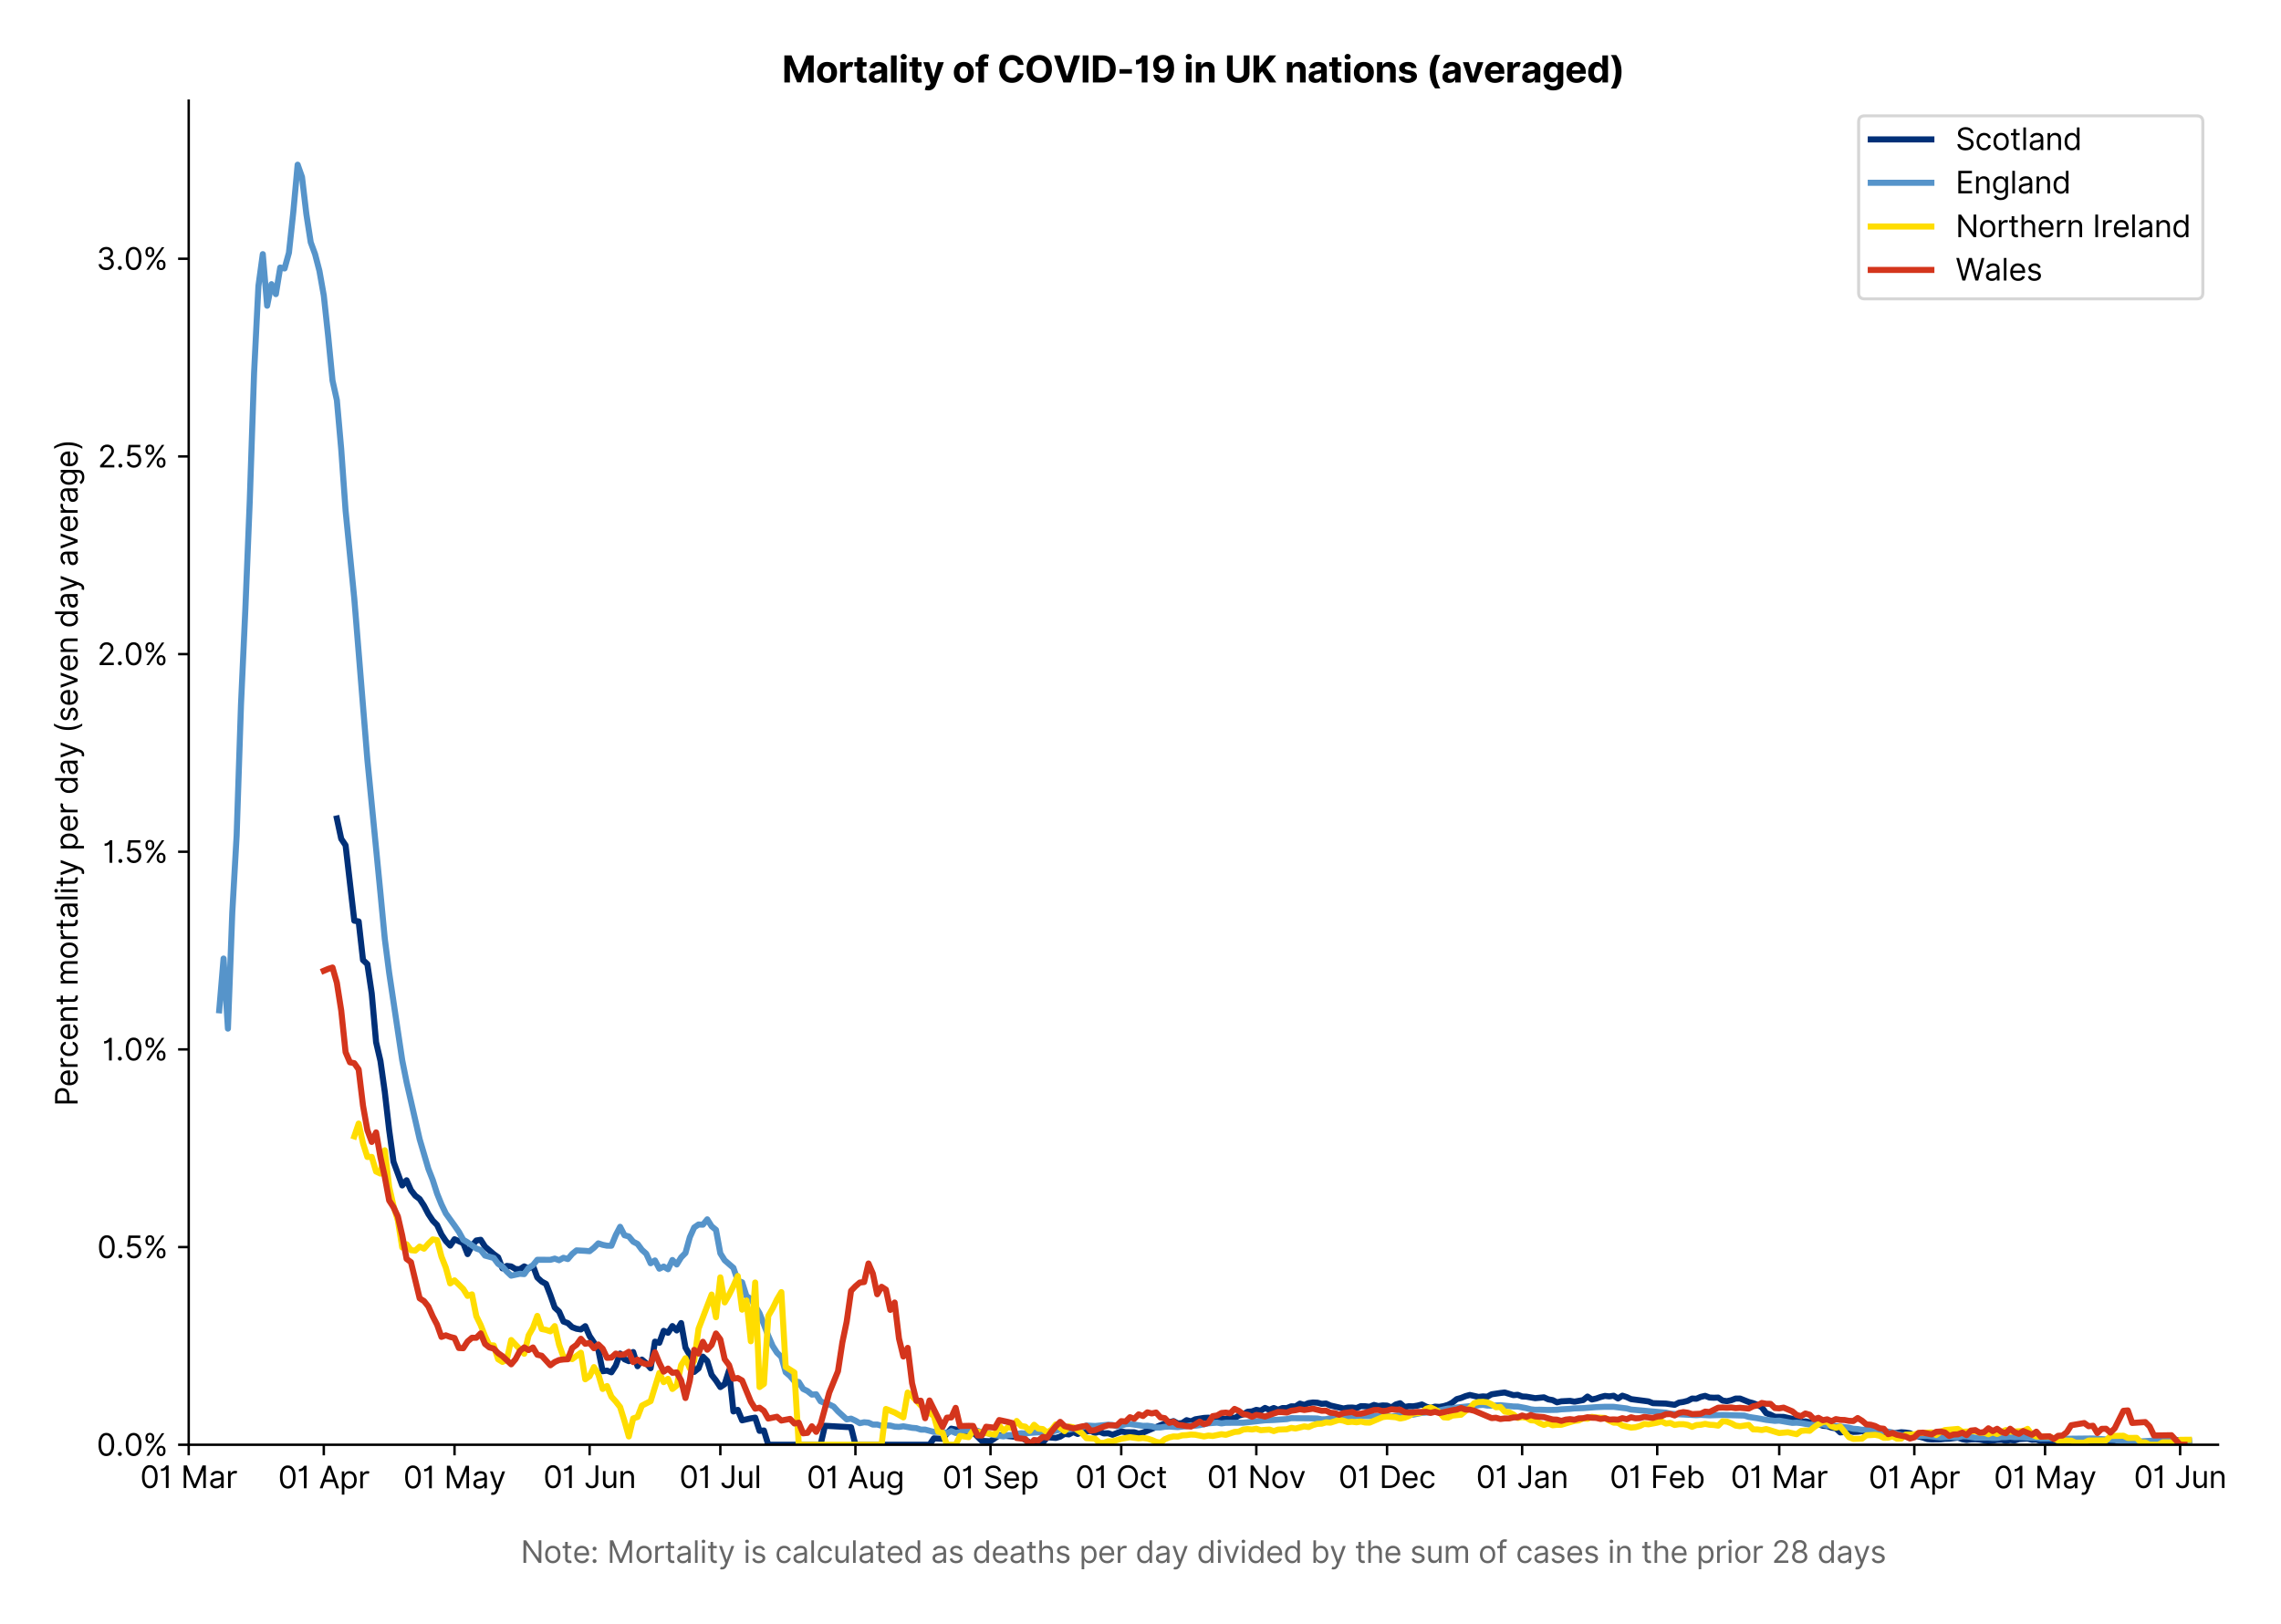 <?xml version="1.0" encoding="utf-8" standalone="no"?>
<!DOCTYPE svg PUBLIC "-//W3C//DTD SVG 1.1//EN"
  "http://www.w3.org/Graphics/SVG/1.1/DTD/svg11.dtd">
<svg version="1.1" viewBox="0 0 752.662 535.849" xmlns="http://www.w3.org/2000/svg" xmlns:xlink="http://www.w3.org/1999/xlink">
 <defs>
  <style type="text/css">*{stroke-linecap:butt;stroke-linejoin:round;}</style>
 </defs>
 <g id="figure_1">
  <g id="patch_1">
   <path d="M 0 535.849 
L 752.662 535.849 
L 752.662 0 
L 0 0 
z
" style="fill:#ffffff;"/>
  </g>
  <g id="axes_1">
   <g id="patch_2">
    <path d="M 62.269 476.745 
L 731.869 476.745 
L 731.869 33.225 
L 62.269 33.225 
z
" style="fill:#ffffff;"/>
   </g>
   <g id="matplotlib.axis_1">
    <g id="xtick_1">
     <g id="line2d_1">
      <defs>
       <path d="M 0 0 
L 0 3.5 
" id="mba2417da67" style="stroke:#000000;stroke-width:0.8;"/>
      </defs>
      <g>
       <use style="stroke:#000000;stroke-width:0.8;" x="62.269" xlink:href="#mba2417da67" y="476.745"/>
      </g>
     </g>
     <g id="text_1">
      <!-- 01 Mar -->
      <g transform="translate(46.232 491.018)scale(0.1 -0.1)">
       <defs>
        <path d="M 2000 -64 
Q 1230 -64 806 561 
Q 382 1186 382 2327 
Q 382 3459 809 4088 
Q 1236 4718 2000 4718 
Q 2764 4718 3191 4088 
Q 3618 3459 3618 2327 
Q 3618 1186 3194 561 
Q 2771 -64 2000 -64 
z
M 2000 436 
Q 2509 436 2791 927 
Q 3073 1418 3073 2327 
Q 3073 3234 2789 3730 
Q 2505 4227 2000 4227 
Q 1496 4227 1211 3730 
Q 927 3234 927 2327 
Q 927 1418 1210 927 
Q 1493 436 2000 436 
z
" id="Inter-Regular-30" transform="scale(0.016)"/>
        <path d="M 1973 4655 
L 1973 0 
L 1409 0 
L 1409 3836 
L 1373 3836 
Q 1341 3773 1209 3692 
Q 1077 3611 868 3551 
Q 659 3491 391 3491 
L 391 3964 
Q 661 3964 859 4061 
Q 1057 4159 1190 4291 
Q 1323 4423 1392 4529 
Q 1461 4636 1473 4655 
L 1973 4655 
z
" id="Inter-Regular-31" transform="scale(0.016)"/>
        <path id="Inter-Regular-20" transform="scale(0.016)"/>
        <path d="M 564 4655 
L 1236 4655 
L 2818 791 
L 2873 791 
L 4455 4655 
L 5127 4655 
L 5127 0 
L 4600 0 
L 4600 3536 
L 4555 3536 
L 3100 0 
L 2591 0 
L 1136 3536 
L 1091 3536 
L 1091 0 
L 564 0 
L 564 4655 
z
" id="Inter-Regular-4d" transform="scale(0.016)"/>
        <path d="M 1518 -82 
Q 1186 -82 916 44 
Q 646 170 486 410 
Q 327 650 327 991 
Q 327 1291 445 1478 
Q 564 1666 761 1773 
Q 959 1880 1199 1933 
Q 1439 1986 1682 2018 
Q 2000 2059 2199 2080 
Q 2398 2102 2490 2154 
Q 2582 2207 2582 2336 
L 2582 2355 
Q 2582 2691 2399 2877 
Q 2216 3064 1846 3064 
Q 1461 3064 1243 2895 
Q 1025 2727 936 2536 
L 427 2718 
Q 564 3036 792 3214 
Q 1021 3393 1292 3464 
Q 1564 3536 1827 3536 
Q 1996 3536 2215 3496 
Q 2434 3457 2640 3334 
Q 2846 3211 2982 2963 
Q 3118 2716 3118 2300 
L 3118 0 
L 2582 0 
L 2582 473 
L 2555 473 
Q 2500 359 2373 229 
Q 2246 100 2034 9 
Q 1823 -82 1518 -82 
z
M 1600 400 
Q 1918 400 2137 525 
Q 2357 650 2469 847 
Q 2582 1045 2582 1264 
L 2582 1755 
Q 2548 1714 2433 1681 
Q 2318 1648 2169 1624 
Q 2021 1600 1881 1583 
Q 1741 1566 1655 1555 
Q 1446 1527 1265 1467 
Q 1084 1407 974 1287 
Q 864 1168 864 964 
Q 864 684 1072 542 
Q 1280 400 1600 400 
z
" id="Inter-Regular-61" transform="scale(0.016)"/>
        <path d="M 491 0 
L 491 3491 
L 1009 3491 
L 1009 2964 
L 1046 2964 
Q 1139 3223 1389 3384 
Q 1639 3545 1955 3545 
Q 2100 3545 2209 3511 
Q 2318 3477 2400 3418 
L 2218 2964 
Q 2161 2993 2085 3010 
Q 2009 3027 1909 3027 
Q 1527 3027 1277 2794 
Q 1027 2561 1027 2209 
L 1027 0 
L 491 0 
z
" id="Inter-Regular-72" transform="scale(0.016)"/>
       </defs>
       <use xlink:href="#Inter-Regular-30"/>
       <use x="62.5" xlink:href="#Inter-Regular-31"/>
       <use x="106.676" xlink:href="#Inter-Regular-20"/>
       <use x="134.801" xlink:href="#Inter-Regular-4d"/>
       <use x="225.994" xlink:href="#Inter-Regular-61"/>
       <use x="282.386" xlink:href="#Inter-Regular-72"/>
      </g>
     </g>
    </g>
    <g id="xtick_2">
     <g id="line2d_2">
      <g>
       <use style="stroke:#000000;stroke-width:0.8;" x="106.843" xlink:href="#mba2417da67" y="476.745"/>
      </g>
     </g>
     <g id="text_2">
      <!-- 01 Apr -->
      <g transform="translate(91.758 491.117)scale(0.1 -0.1)">
       <defs>
        <path d="M 755 0 
L 164 0 
L 1873 4655 
L 2455 4655 
L 4164 0 
L 3573 0 
L 3105 1318 
L 1223 1318 
L 755 0 
z
M 1400 1818 
L 2927 1818 
L 2182 3918 
L 2146 3918 
L 1400 1818 
z
" id="Inter-Regular-41" transform="scale(0.016)"/>
        <path d="M 491 -1309 
L 491 3491 
L 1009 3491 
L 1009 2936 
L 1073 2936 
Q 1132 3027 1237 3169 
Q 1343 3311 1542 3423 
Q 1741 3536 2082 3536 
Q 2523 3536 2859 3315 
Q 3196 3095 3384 2690 
Q 3573 2286 3573 1736 
Q 3573 1182 3384 776 
Q 3196 370 2861 148 
Q 2527 -73 2091 -73 
Q 1755 -73 1552 39 
Q 1350 152 1241 296 
Q 1132 441 1073 536 
L 1027 536 
L 1027 -1309 
L 491 -1309 
z
M 1018 1745 
Q 1018 1152 1276 780 
Q 1534 409 2018 409 
Q 2355 409 2581 587 
Q 2807 766 2921 1069 
Q 3036 1373 3036 1745 
Q 3036 2114 2923 2410 
Q 2811 2707 2585 2881 
Q 2359 3055 2018 3055 
Q 1527 3055 1272 2693 
Q 1018 2332 1018 1745 
z
" id="Inter-Regular-70" transform="scale(0.016)"/>
       </defs>
       <use xlink:href="#Inter-Regular-30"/>
       <use x="62.5" xlink:href="#Inter-Regular-31"/>
       <use x="106.676" xlink:href="#Inter-Regular-20"/>
       <use x="134.801" xlink:href="#Inter-Regular-41"/>
       <use x="202.415" xlink:href="#Inter-Regular-70"/>
       <use x="263.352" xlink:href="#Inter-Regular-72"/>
      </g>
     </g>
    </g>
    <g id="xtick_3">
     <g id="line2d_3">
      <g>
       <use style="stroke:#000000;stroke-width:0.8;" x="149.979" xlink:href="#mba2417da67" y="476.745"/>
      </g>
     </g>
     <g id="text_3">
      <!-- 01 May -->
      <g transform="translate(133.076 491.117)scale(0.1 -0.1)">
       <defs>
        <path d="M 818 -1355 
Q 682 -1355 575 -1333 
Q 468 -1311 427 -1291 
L 564 -818 
Q 857 -893 1053 -814 
Q 1250 -736 1391 -345 
L 1509 -18 
L 218 3491 
L 800 3491 
L 1764 709 
L 1800 709 
L 2764 3491 
L 3346 3491 
L 1846 -564 
Q 1550 -1355 818 -1355 
z
" id="Inter-Regular-79" transform="scale(0.016)"/>
       </defs>
       <use xlink:href="#Inter-Regular-30"/>
       <use x="62.5" xlink:href="#Inter-Regular-31"/>
       <use x="106.676" xlink:href="#Inter-Regular-20"/>
       <use x="134.801" xlink:href="#Inter-Regular-4d"/>
       <use x="225.994" xlink:href="#Inter-Regular-61"/>
       <use x="282.386" xlink:href="#Inter-Regular-79"/>
      </g>
     </g>
    </g>
    <g id="xtick_4">
     <g id="line2d_4">
      <g>
       <use style="stroke:#000000;stroke-width:0.8;" x="194.553" xlink:href="#mba2417da67" y="476.745"/>
      </g>
     </g>
     <g id="text_4">
      <!-- 01 Jun -->
      <g transform="translate(179.269 491.018)scale(0.1 -0.1)">
       <defs>
        <path d="M 2346 4655 
L 2909 4655 
L 2909 1327 
Q 2909 657 2549 296 
Q 2189 -64 1582 -64 
Q 1200 -64 902 76 
Q 605 216 434 475 
Q 264 734 264 1091 
L 818 1091 
Q 818 795 1034 615 
Q 1250 436 1582 436 
Q 1948 436 2147 664 
Q 2346 893 2346 1327 
L 2346 4655 
z
" id="Inter-Regular-4a" transform="scale(0.016)"/>
        <path d="M 2691 1427 
L 2691 3491 
L 3227 3491 
L 3227 0 
L 2691 0 
L 2691 591 
L 2655 591 
Q 2532 325 2273 140 
Q 2014 -45 1618 -45 
Q 1127 -45 809 280 
Q 491 605 491 1273 
L 491 3491 
L 1027 3491 
L 1027 1309 
Q 1027 927 1242 700 
Q 1457 473 1791 473 
Q 1991 473 2199 575 
Q 2407 677 2549 888 
Q 2691 1100 2691 1427 
z
" id="Inter-Regular-75" transform="scale(0.016)"/>
        <path d="M 1027 2100 
L 1027 0 
L 491 0 
L 491 3491 
L 1009 3491 
L 1009 2945 
L 1055 2945 
Q 1177 3211 1427 3373 
Q 1677 3536 2073 3536 
Q 2602 3536 2928 3211 
Q 3255 2886 3255 2218 
L 3255 0 
L 2718 0 
L 2718 2182 
Q 2718 2593 2504 2824 
Q 2291 3055 1918 3055 
Q 1534 3055 1280 2806 
Q 1027 2557 1027 2100 
z
" id="Inter-Regular-6e" transform="scale(0.016)"/>
       </defs>
       <use xlink:href="#Inter-Regular-30"/>
       <use x="62.5" xlink:href="#Inter-Regular-31"/>
       <use x="106.676" xlink:href="#Inter-Regular-20"/>
       <use x="134.801" xlink:href="#Inter-Regular-4a"/>
       <use x="189.063" xlink:href="#Inter-Regular-75"/>
       <use x="247.159" xlink:href="#Inter-Regular-6e"/>
      </g>
     </g>
    </g>
    <g id="xtick_5">
     <g id="line2d_5">
      <g>
       <use style="stroke:#000000;stroke-width:0.8;" x="237.689" xlink:href="#mba2417da67" y="476.745"/>
      </g>
     </g>
     <g id="text_5">
      <!-- 01 Jul -->
      <g transform="translate(224.146 491.018)scale(0.1 -0.1)">
       <defs>
        <path d="M 1027 4655 
L 1027 0 
L 491 0 
L 491 4655 
L 1027 4655 
z
" id="Inter-Regular-6c" transform="scale(0.016)"/>
       </defs>
       <use xlink:href="#Inter-Regular-30"/>
       <use x="62.5" xlink:href="#Inter-Regular-31"/>
       <use x="106.676" xlink:href="#Inter-Regular-20"/>
       <use x="134.801" xlink:href="#Inter-Regular-4a"/>
       <use x="189.063" xlink:href="#Inter-Regular-75"/>
       <use x="247.159" xlink:href="#Inter-Regular-6c"/>
      </g>
     </g>
    </g>
    <g id="xtick_6">
     <g id="line2d_6">
      <g>
       <use style="stroke:#000000;stroke-width:0.8;" x="282.264" xlink:href="#mba2417da67" y="476.745"/>
      </g>
     </g>
     <g id="text_6">
      <!-- 01 Aug -->
      <g transform="translate(266.192 491.117)scale(0.1 -0.1)">
       <defs>
        <path d="M 1900 -1382 
Q 1316 -1382 976 -1169 
Q 636 -957 473 -682 
L 900 -382 
Q 973 -477 1084 -601 
Q 1196 -725 1390 -817 
Q 1584 -909 1900 -909 
Q 2323 -909 2598 -704 
Q 2873 -500 2873 -64 
L 2873 645 
L 2827 645 
Q 2768 550 2660 410 
Q 2552 270 2351 162 
Q 2150 55 1809 55 
Q 1386 55 1051 255 
Q 716 455 521 836 
Q 327 1218 327 1764 
Q 327 2300 516 2699 
Q 705 3098 1041 3317 
Q 1377 3536 1818 3536 
Q 2159 3536 2360 3423 
Q 2561 3311 2669 3169 
Q 2777 3027 2836 2936 
L 2891 2936 
L 2891 3491 
L 3409 3491 
L 3409 -100 
Q 3409 -550 3205 -833 
Q 3002 -1116 2660 -1249 
Q 2318 -1382 1900 -1382 
z
M 1882 536 
Q 2366 536 2624 864 
Q 2882 1193 2882 1773 
Q 2882 2339 2627 2697 
Q 2373 3055 1882 3055 
Q 1541 3055 1315 2882 
Q 1089 2709 976 2418 
Q 864 2127 864 1773 
Q 864 1227 1120 881 
Q 1377 536 1882 536 
z
" id="Inter-Regular-67" transform="scale(0.016)"/>
       </defs>
       <use xlink:href="#Inter-Regular-30"/>
       <use x="62.5" xlink:href="#Inter-Regular-31"/>
       <use x="106.676" xlink:href="#Inter-Regular-20"/>
       <use x="134.801" xlink:href="#Inter-Regular-41"/>
       <use x="202.415" xlink:href="#Inter-Regular-75"/>
       <use x="260.511" xlink:href="#Inter-Regular-67"/>
      </g>
     </g>
    </g>
    <g id="xtick_7">
     <g id="line2d_7">
      <g>
       <use style="stroke:#000000;stroke-width:0.8;" x="326.838" xlink:href="#mba2417da67" y="476.745"/>
      </g>
     </g>
     <g id="text_7">
      <!-- 01 Sep -->
      <g transform="translate(310.95 491.117)scale(0.1 -0.1)">
       <defs>
        <path d="M 3109 3491 
Q 3068 3836 2777 4027 
Q 2486 4218 2064 4218 
Q 1600 4218 1318 3999 
Q 1036 3780 1036 3445 
Q 1036 3195 1189 3042 
Q 1343 2889 1553 2803 
Q 1764 2718 1936 2673 
L 2409 2545 
Q 2591 2498 2815 2414 
Q 3039 2330 3244 2185 
Q 3450 2041 3584 1816 
Q 3718 1591 3718 1264 
Q 3718 886 3521 581 
Q 3325 277 2949 97 
Q 2573 -82 2036 -82 
Q 1286 -82 845 272 
Q 405 627 364 1200 
L 946 1200 
Q 968 936 1124 764 
Q 1280 593 1519 510 
Q 1759 427 2036 427 
Q 2359 427 2616 533 
Q 2873 639 3023 828 
Q 3173 1018 3173 1273 
Q 3173 1505 3043 1650 
Q 2914 1795 2702 1886 
Q 2491 1977 2246 2045 
L 1673 2209 
Q 1127 2366 809 2657 
Q 491 2948 491 3418 
Q 491 3809 703 4101 
Q 916 4393 1276 4555 
Q 1636 4718 2082 4718 
Q 2532 4718 2882 4558 
Q 3232 4398 3437 4120 
Q 3643 3843 3655 3491 
L 3109 3491 
z
" id="Inter-Regular-53" transform="scale(0.016)"/>
        <path d="M 1955 -73 
Q 1450 -73 1085 151 
Q 721 375 524 778 
Q 327 1182 327 1718 
Q 327 2255 524 2665 
Q 721 3075 1074 3305 
Q 1427 3536 1900 3536 
Q 2173 3536 2439 3445 
Q 2705 3355 2923 3151 
Q 3141 2948 3270 2614 
Q 3400 2280 3400 1791 
L 3400 1564 
L 866 1564 
Q 884 1005 1183 707 
Q 1482 409 1955 409 
Q 2271 409 2498 545 
Q 2725 682 2827 955 
L 3346 809 
Q 3223 414 2854 170 
Q 2486 -73 1955 -73 
z
M 866 2027 
L 2855 2027 
Q 2855 2470 2595 2762 
Q 2336 3055 1900 3055 
Q 1593 3055 1368 2911 
Q 1143 2768 1013 2533 
Q 884 2298 866 2027 
z
" id="Inter-Regular-65" transform="scale(0.016)"/>
       </defs>
       <use xlink:href="#Inter-Regular-30"/>
       <use x="62.5" xlink:href="#Inter-Regular-31"/>
       <use x="106.676" xlink:href="#Inter-Regular-20"/>
       <use x="134.801" xlink:href="#Inter-Regular-53"/>
       <use x="198.58" xlink:href="#Inter-Regular-65"/>
       <use x="256.818" xlink:href="#Inter-Regular-70"/>
      </g>
     </g>
    </g>
    <g id="xtick_8">
     <g id="line2d_8">
      <g>
       <use style="stroke:#000000;stroke-width:0.8;" x="369.974" xlink:href="#mba2417da67" y="476.745"/>
      </g>
     </g>
     <g id="text_8">
      <!-- 01 Oct -->
      <g transform="translate(354.818 491.018)scale(0.1 -0.1)">
       <defs>
        <path d="M 4491 2327 
Q 4491 1591 4225 1054 
Q 3959 518 3495 227 
Q 3032 -64 2436 -64 
Q 1841 -64 1377 227 
Q 914 518 648 1054 
Q 382 1591 382 2327 
Q 382 3064 648 3600 
Q 914 4136 1377 4427 
Q 1841 4718 2436 4718 
Q 3032 4718 3495 4427 
Q 3959 4136 4225 3600 
Q 4491 3064 4491 2327 
z
M 3946 2327 
Q 3946 2932 3744 3348 
Q 3543 3764 3201 3977 
Q 2859 4191 2436 4191 
Q 2014 4191 1672 3977 
Q 1330 3764 1128 3348 
Q 927 2932 927 2327 
Q 927 1723 1128 1307 
Q 1330 891 1672 677 
Q 2014 464 2436 464 
Q 2859 464 3201 677 
Q 3543 891 3744 1307 
Q 3946 1723 3946 2327 
z
" id="Inter-Regular-4f" transform="scale(0.016)"/>
        <path d="M 1909 -73 
Q 1418 -73 1063 159 
Q 709 391 518 798 
Q 327 1205 327 1727 
Q 327 2259 524 2667 
Q 721 3075 1074 3305 
Q 1427 3536 1900 3536 
Q 2268 3536 2563 3400 
Q 2859 3264 3047 3018 
Q 3236 2773 3282 2445 
L 2746 2445 
Q 2684 2684 2474 2869 
Q 2264 3055 1909 3055 
Q 1439 3055 1151 2697 
Q 864 2339 864 1745 
Q 864 1139 1148 774 
Q 1432 409 1909 409 
Q 2223 409 2447 570 
Q 2671 732 2746 1018 
L 3282 1018 
Q 3236 709 3058 462 
Q 2880 216 2588 71 
Q 2296 -73 1909 -73 
z
" id="Inter-Regular-63" transform="scale(0.016)"/>
        <path d="M 2009 3491 
L 2009 3036 
L 1264 3036 
L 1264 1000 
Q 1264 773 1331 660 
Q 1398 548 1503 510 
Q 1609 473 1727 473 
Q 1816 473 1873 483 
Q 1930 493 1964 500 
L 2073 18 
Q 2018 -2 1920 -23 
Q 1823 -45 1673 -45 
Q 1446 -45 1228 52 
Q 1011 150 869 350 
Q 727 550 727 855 
L 727 3036 
L 200 3036 
L 200 3491 
L 727 3491 
L 727 4327 
L 1264 4327 
L 1264 3491 
L 2009 3491 
z
" id="Inter-Regular-74" transform="scale(0.016)"/>
       </defs>
       <use xlink:href="#Inter-Regular-30"/>
       <use x="62.5" xlink:href="#Inter-Regular-31"/>
       <use x="106.676" xlink:href="#Inter-Regular-20"/>
       <use x="134.801" xlink:href="#Inter-Regular-4f"/>
       <use x="210.938" xlink:href="#Inter-Regular-63"/>
       <use x="266.761" xlink:href="#Inter-Regular-74"/>
      </g>
     </g>
    </g>
    <g id="xtick_9">
     <g id="line2d_9">
      <g>
       <use style="stroke:#000000;stroke-width:0.8;" x="414.548" xlink:href="#mba2417da67" y="476.745"/>
      </g>
     </g>
     <g id="text_9">
      <!-- 01 Nov -->
      <g transform="translate(398.277 491.018)scale(0.1 -0.1)">
       <defs>
        <path d="M 4255 4655 
L 4255 0 
L 3709 0 
L 1173 3655 
L 1127 3655 
L 1127 0 
L 564 0 
L 564 4655 
L 1109 4655 
L 3655 991 
L 3700 991 
L 3700 4655 
L 4255 4655 
z
" id="Inter-Regular-4e" transform="scale(0.016)"/>
        <path d="M 1909 -73 
Q 1436 -73 1080 152 
Q 725 377 526 781 
Q 327 1186 327 1727 
Q 327 2273 526 2679 
Q 725 3086 1080 3311 
Q 1436 3536 1909 3536 
Q 2382 3536 2737 3311 
Q 3093 3086 3292 2679 
Q 3491 2273 3491 1727 
Q 3491 1186 3292 781 
Q 3093 377 2737 152 
Q 2382 -73 1909 -73 
z
M 1909 409 
Q 2268 409 2500 593 
Q 2732 777 2843 1077 
Q 2955 1377 2955 1727 
Q 2955 2077 2843 2379 
Q 2732 2682 2500 2868 
Q 2268 3055 1909 3055 
Q 1550 3055 1318 2868 
Q 1086 2682 975 2379 
Q 864 2077 864 1727 
Q 864 1377 975 1077 
Q 1086 777 1318 593 
Q 1550 409 1909 409 
z
" id="Inter-Regular-6f" transform="scale(0.016)"/>
        <path d="M 3346 3491 
L 2055 0 
L 1509 0 
L 218 3491 
L 800 3491 
L 1764 709 
L 1800 709 
L 2764 3491 
L 3346 3491 
z
" id="Inter-Regular-76" transform="scale(0.016)"/>
       </defs>
       <use xlink:href="#Inter-Regular-30"/>
       <use x="62.5" xlink:href="#Inter-Regular-31"/>
       <use x="106.676" xlink:href="#Inter-Regular-20"/>
       <use x="134.801" xlink:href="#Inter-Regular-4e"/>
       <use x="210.085" xlink:href="#Inter-Regular-6f"/>
       <use x="269.744" xlink:href="#Inter-Regular-76"/>
      </g>
     </g>
    </g>
    <g id="xtick_10">
     <g id="line2d_10">
      <g>
       <use style="stroke:#000000;stroke-width:0.8;" x="457.684" xlink:href="#mba2417da67" y="476.745"/>
      </g>
     </g>
     <g id="text_10">
      <!-- 01 Dec -->
      <g transform="translate(441.648 491.018)scale(0.1 -0.1)">
       <defs>
        <path d="M 2000 0 
L 564 0 
L 564 4655 
L 2064 4655 
Q 2741 4655 3223 4376 
Q 3705 4098 3961 3578 
Q 4218 3059 4218 2336 
Q 4218 1609 3959 1085 
Q 3700 561 3204 280 
Q 2709 0 2000 0 
z
M 1127 500 
L 1964 500 
Q 2830 500 3251 992 
Q 3673 1484 3673 2336 
Q 3673 3182 3259 3668 
Q 2846 4155 2027 4155 
L 1127 4155 
L 1127 500 
z
" id="Inter-Regular-44" transform="scale(0.016)"/>
       </defs>
       <use xlink:href="#Inter-Regular-30"/>
       <use x="62.5" xlink:href="#Inter-Regular-31"/>
       <use x="106.676" xlink:href="#Inter-Regular-20"/>
       <use x="134.801" xlink:href="#Inter-Regular-44"/>
       <use x="206.676" xlink:href="#Inter-Regular-65"/>
       <use x="264.915" xlink:href="#Inter-Regular-63"/>
      </g>
     </g>
    </g>
    <g id="xtick_11">
     <g id="line2d_11">
      <g>
       <use style="stroke:#000000;stroke-width:0.8;" x="502.258" xlink:href="#mba2417da67" y="476.745"/>
      </g>
     </g>
     <g id="text_11">
      <!-- 01 Jan -->
      <g transform="translate(487.059 491.018)scale(0.1 -0.1)">
       <use xlink:href="#Inter-Regular-30"/>
       <use x="62.5" xlink:href="#Inter-Regular-31"/>
       <use x="106.676" xlink:href="#Inter-Regular-20"/>
       <use x="134.801" xlink:href="#Inter-Regular-4a"/>
       <use x="189.063" xlink:href="#Inter-Regular-61"/>
       <use x="245.455" xlink:href="#Inter-Regular-6e"/>
      </g>
     </g>
    </g>
    <g id="xtick_12">
     <g id="line2d_12">
      <g>
       <use style="stroke:#000000;stroke-width:0.8;" x="546.833" xlink:href="#mba2417da67" y="476.745"/>
      </g>
     </g>
     <g id="text_12">
      <!-- 01 Feb -->
      <g transform="translate(531.144 491.018)scale(0.1 -0.1)">
       <defs>
        <path d="M 564 0 
L 564 4655 
L 3355 4655 
L 3355 4155 
L 1127 4155 
L 1127 2582 
L 3146 2582 
L 3146 2082 
L 1127 2082 
L 1127 0 
L 564 0 
z
" id="Inter-Regular-46" transform="scale(0.016)"/>
        <path d="M 564 0 
L 564 4655 
L 1100 4655 
L 1100 2936 
L 1146 2936 
Q 1205 3027 1310 3169 
Q 1416 3311 1615 3423 
Q 1814 3536 2155 3536 
Q 2596 3536 2932 3315 
Q 3268 3095 3457 2690 
Q 3646 2286 3646 1736 
Q 3646 1182 3457 776 
Q 3268 370 2934 148 
Q 2600 -73 2164 -73 
Q 1827 -73 1625 39 
Q 1423 152 1314 296 
Q 1205 441 1146 536 
L 1082 536 
L 1082 0 
L 564 0 
z
M 1091 1745 
Q 1091 1152 1349 780 
Q 1607 409 2091 409 
Q 2427 409 2653 587 
Q 2880 766 2994 1069 
Q 3109 1373 3109 1745 
Q 3109 2114 2996 2410 
Q 2884 2707 2658 2881 
Q 2432 3055 2091 3055 
Q 1600 3055 1345 2693 
Q 1091 2332 1091 1745 
z
" id="Inter-Regular-62" transform="scale(0.016)"/>
       </defs>
       <use xlink:href="#Inter-Regular-30"/>
       <use x="62.5" xlink:href="#Inter-Regular-31"/>
       <use x="106.676" xlink:href="#Inter-Regular-20"/>
       <use x="134.801" xlink:href="#Inter-Regular-46"/>
       <use x="193.466" xlink:href="#Inter-Regular-65"/>
       <use x="251.705" xlink:href="#Inter-Regular-62"/>
      </g>
     </g>
    </g>
    <g id="xtick_13">
     <g id="line2d_13">
      <g>
       <use style="stroke:#000000;stroke-width:0.8;" x="587.093" xlink:href="#mba2417da67" y="476.745"/>
      </g>
     </g>
     <g id="text_13">
      <!-- 01 Mar -->
      <g transform="translate(571.056 491.018)scale(0.1 -0.1)">
       <use xlink:href="#Inter-Regular-30"/>
       <use x="62.5" xlink:href="#Inter-Regular-31"/>
       <use x="106.676" xlink:href="#Inter-Regular-20"/>
       <use x="134.801" xlink:href="#Inter-Regular-4d"/>
       <use x="225.994" xlink:href="#Inter-Regular-61"/>
       <use x="282.386" xlink:href="#Inter-Regular-72"/>
      </g>
     </g>
    </g>
    <g id="xtick_14">
     <g id="line2d_14">
      <g>
       <use style="stroke:#000000;stroke-width:0.8;" x="631.667" xlink:href="#mba2417da67" y="476.745"/>
      </g>
     </g>
     <g id="text_14">
      <!-- 01 Apr -->
      <g transform="translate(616.582 491.117)scale(0.1 -0.1)">
       <use xlink:href="#Inter-Regular-30"/>
       <use x="62.5" xlink:href="#Inter-Regular-31"/>
       <use x="106.676" xlink:href="#Inter-Regular-20"/>
       <use x="134.801" xlink:href="#Inter-Regular-41"/>
       <use x="202.415" xlink:href="#Inter-Regular-70"/>
       <use x="263.352" xlink:href="#Inter-Regular-72"/>
      </g>
     </g>
    </g>
    <g id="xtick_15">
     <g id="line2d_15">
      <g>
       <use style="stroke:#000000;stroke-width:0.8;" x="674.803" xlink:href="#mba2417da67" y="476.745"/>
      </g>
     </g>
     <g id="text_15">
      <!-- 01 May -->
      <g transform="translate(657.9 491.117)scale(0.1 -0.1)">
       <use xlink:href="#Inter-Regular-30"/>
       <use x="62.5" xlink:href="#Inter-Regular-31"/>
       <use x="106.676" xlink:href="#Inter-Regular-20"/>
       <use x="134.801" xlink:href="#Inter-Regular-4d"/>
       <use x="225.994" xlink:href="#Inter-Regular-61"/>
       <use x="282.386" xlink:href="#Inter-Regular-79"/>
      </g>
     </g>
    </g>
    <g id="xtick_16">
     <g id="line2d_16">
      <g>
       <use style="stroke:#000000;stroke-width:0.8;" x="719.378" xlink:href="#mba2417da67" y="476.745"/>
      </g>
     </g>
     <g id="text_16">
      <!-- 01 Jun -->
      <g transform="translate(704.093 491.018)scale(0.1 -0.1)">
       <use xlink:href="#Inter-Regular-30"/>
       <use x="62.5" xlink:href="#Inter-Regular-31"/>
       <use x="106.676" xlink:href="#Inter-Regular-20"/>
       <use x="134.801" xlink:href="#Inter-Regular-4a"/>
       <use x="189.063" xlink:href="#Inter-Regular-75"/>
       <use x="247.159" xlink:href="#Inter-Regular-6e"/>
      </g>
     </g>
    </g>
    <g id="text_17">
     <!--  -->
     <g style="fill:#666666;" transform="translate(397.069 504.55)scale(0.1 -0.1)"/>
     <!-- Note: Mortality is calculated as deaths per day divided by the sum of cases in the prior 28 days -->
     <g style="fill:#666666;" transform="translate(171.823 515.732)scale(0.1 -0.1)">
      <defs>
       <path d="M 882 -36 
Q 714 -36 593 84 
Q 473 205 473 373 
Q 473 541 593 661 
Q 714 782 882 782 
Q 1050 782 1170 661 
Q 1291 541 1291 373 
Q 1291 205 1170 84 
Q 1050 -36 882 -36 
z
M 882 2524 
Q 714 2524 593 2644 
Q 473 2765 473 2933 
Q 473 3101 593 3221 
Q 714 3342 882 3342 
Q 1050 3342 1170 3221 
Q 1291 3101 1291 2933 
Q 1291 2765 1170 2644 
Q 1050 2524 882 2524 
z
" id="Inter-Regular-3a" transform="scale(0.016)"/>
       <path d="M 491 0 
L 491 3491 
L 1027 3491 
L 1027 0 
L 491 0 
z
M 764 4073 
Q 607 4073 494 4179 
Q 382 4286 382 4436 
Q 382 4586 494 4693 
Q 607 4800 764 4800 
Q 921 4800 1033 4693 
Q 1146 4586 1146 4436 
Q 1146 4286 1033 4179 
Q 921 4073 764 4073 
z
" id="Inter-Regular-69" transform="scale(0.016)"/>
       <path d="M 2964 2709 
L 2482 2573 
Q 2411 2755 2245 2914 
Q 2080 3073 1727 3073 
Q 1407 3073 1194 2926 
Q 982 2780 982 2555 
Q 982 2355 1127 2239 
Q 1273 2123 1582 2045 
L 2100 1918 
Q 3027 1691 3027 973 
Q 3027 673 2855 436 
Q 2684 200 2377 63 
Q 2071 -73 1664 -73 
Q 1130 -73 780 159 
Q 430 391 336 836 
L 846 964 
Q 989 400 1655 400 
Q 2030 400 2251 560 
Q 2473 720 2473 945 
Q 2473 1316 1955 1436 
L 1373 1573 
Q 893 1686 669 1926 
Q 446 2166 446 2527 
Q 446 2823 613 3050 
Q 780 3277 1069 3406 
Q 1359 3536 1727 3536 
Q 2246 3536 2542 3309 
Q 2839 3082 2964 2709 
z
" id="Inter-Regular-73" transform="scale(0.016)"/>
       <path d="M 1809 -73 
Q 1373 -73 1039 148 
Q 705 370 516 776 
Q 327 1182 327 1736 
Q 327 2286 516 2690 
Q 705 3095 1041 3315 
Q 1377 3536 1818 3536 
Q 2159 3536 2358 3423 
Q 2557 3311 2662 3169 
Q 2768 3027 2827 2936 
L 2873 2936 
L 2873 4655 
L 3409 4655 
L 3409 0 
L 2891 0 
L 2891 536 
L 2827 536 
Q 2768 441 2659 296 
Q 2550 152 2348 39 
Q 2146 -73 1809 -73 
z
M 1882 409 
Q 2366 409 2624 780 
Q 2882 1152 2882 1745 
Q 2882 2332 2627 2693 
Q 2373 3055 1882 3055 
Q 1541 3055 1315 2881 
Q 1089 2707 976 2410 
Q 864 2114 864 1745 
Q 864 1373 978 1069 
Q 1093 766 1319 587 
Q 1546 409 1882 409 
z
" id="Inter-Regular-64" transform="scale(0.016)"/>
       <path d="M 1027 2100 
L 1027 0 
L 491 0 
L 491 4655 
L 1027 4655 
L 1027 2945 
L 1073 2945 
Q 1196 3216 1442 3376 
Q 1689 3536 2100 3536 
Q 2636 3536 2963 3213 
Q 3291 2891 3291 2218 
L 3291 0 
L 2755 0 
L 2755 2182 
Q 2755 2598 2540 2826 
Q 2325 3055 1946 3055 
Q 1548 3055 1287 2806 
Q 1027 2557 1027 2100 
z
" id="Inter-Regular-68" transform="scale(0.016)"/>
       <path d="M 491 0 
L 491 3491 
L 1009 3491 
L 1009 2945 
L 1055 2945 
Q 1164 3225 1407 3380 
Q 1650 3536 1991 3536 
Q 2336 3536 2567 3380 
Q 2798 3225 2927 2945 
L 2964 2945 
Q 3098 3216 3366 3376 
Q 3634 3536 4009 3536 
Q 4477 3536 4775 3244 
Q 5073 2952 5073 2336 
L 5073 0 
L 4536 0 
L 4536 2336 
Q 4536 2723 4325 2889 
Q 4114 3055 3827 3055 
Q 3459 3055 3257 2833 
Q 3055 2611 3055 2273 
L 3055 0 
L 2509 0 
L 2509 2391 
Q 2509 2689 2316 2872 
Q 2123 3055 1818 3055 
Q 1609 3055 1428 2943 
Q 1248 2832 1137 2635 
Q 1027 2439 1027 2182 
L 1027 0 
L 491 0 
z
" id="Inter-Regular-6d" transform="scale(0.016)"/>
       <path d="M 2046 3491 
L 2046 3036 
L 1264 3036 
L 1264 0 
L 727 0 
L 727 3036 
L 164 3036 
L 164 3491 
L 727 3491 
L 727 3973 
Q 727 4273 868 4473 
Q 1009 4673 1234 4773 
Q 1459 4873 1709 4873 
Q 1907 4873 2032 4841 
Q 2157 4809 2218 4782 
L 2064 4318 
Q 2023 4332 1951 4352 
Q 1880 4373 1764 4373 
Q 1498 4373 1381 4239 
Q 1264 4105 1264 3845 
L 1264 3491 
L 2046 3491 
z
" id="Inter-Regular-66" transform="scale(0.016)"/>
       <path d="M 482 0 
L 482 409 
L 2018 2091 
Q 2289 2386 2464 2605 
Q 2639 2825 2724 3019 
Q 2809 3214 2809 3427 
Q 2809 3795 2553 4011 
Q 2298 4227 1918 4227 
Q 1514 4227 1275 3985 
Q 1036 3743 1036 3345 
L 500 3345 
Q 500 3755 688 4064 
Q 877 4373 1203 4545 
Q 1530 4718 1936 4718 
Q 2346 4718 2661 4545 
Q 2977 4373 3156 4079 
Q 3336 3786 3336 3427 
Q 3336 3170 3244 2926 
Q 3152 2682 2926 2383 
Q 2700 2084 2300 1655 
L 1255 536 
L 1255 500 
L 3418 500 
L 3418 0 
L 482 0 
z
" id="Inter-Regular-32" transform="scale(0.016)"/>
       <path d="M 1973 -64 
Q 1505 -64 1147 103 
Q 789 270 589 564 
Q 389 859 391 1236 
Q 389 1532 507 1783 
Q 625 2034 830 2203 
Q 1036 2373 1291 2418 
L 1291 2445 
Q 957 2532 759 2821 
Q 561 3111 564 3482 
Q 561 3836 743 4115 
Q 925 4395 1244 4556 
Q 1564 4718 1973 4718 
Q 2377 4718 2695 4556 
Q 3014 4395 3197 4115 
Q 3380 3836 3382 3482 
Q 3380 3111 3181 2821 
Q 2982 2532 2655 2445 
L 2655 2418 
Q 2907 2373 3109 2203 
Q 3311 2034 3431 1783 
Q 3552 1532 3555 1236 
Q 3552 859 3351 564 
Q 3150 270 2794 103 
Q 2439 -64 1973 -64 
z
M 1973 436 
Q 2446 436 2722 662 
Q 2998 889 3000 1264 
Q 2998 1527 2864 1729 
Q 2730 1932 2499 2048 
Q 2268 2164 1973 2164 
Q 1675 2164 1442 2048 
Q 1209 1932 1076 1729 
Q 943 1527 946 1264 
Q 943 889 1218 662 
Q 1493 436 1973 436 
z
M 1973 2645 
Q 2348 2645 2591 2864 
Q 2834 3084 2836 3445 
Q 2834 3800 2596 4013 
Q 2359 4227 1973 4227 
Q 1582 4227 1344 4013 
Q 1107 3800 1109 3445 
Q 1107 3084 1349 2864 
Q 1591 2645 1973 2645 
z
" id="Inter-Regular-38" transform="scale(0.016)"/>
      </defs>
      <use xlink:href="#Inter-Regular-4e"/>
      <use x="75.284" xlink:href="#Inter-Regular-6f"/>
      <use x="134.943" xlink:href="#Inter-Regular-74"/>
      <use x="171.307" xlink:href="#Inter-Regular-65"/>
      <use x="229.546" xlink:href="#Inter-Regular-3a"/>
      <use x="257.102" xlink:href="#Inter-Regular-20"/>
      <use x="285.227" xlink:href="#Inter-Regular-4d"/>
      <use x="376.421" xlink:href="#Inter-Regular-6f"/>
      <use x="436.08" xlink:href="#Inter-Regular-72"/>
      <use x="474.432" xlink:href="#Inter-Regular-74"/>
      <use x="510.796" xlink:href="#Inter-Regular-61"/>
      <use x="567.188" xlink:href="#Inter-Regular-6c"/>
      <use x="590.909" xlink:href="#Inter-Regular-69"/>
      <use x="614.631" xlink:href="#Inter-Regular-74"/>
      <use x="650.994" xlink:href="#Inter-Regular-79"/>
      <use x="706.676" xlink:href="#Inter-Regular-20"/>
      <use x="734.801" xlink:href="#Inter-Regular-69"/>
      <use x="758.523" xlink:href="#Inter-Regular-73"/>
      <use x="810.796" xlink:href="#Inter-Regular-20"/>
      <use x="838.921" xlink:href="#Inter-Regular-63"/>
      <use x="894.744" xlink:href="#Inter-Regular-61"/>
      <use x="951.137" xlink:href="#Inter-Regular-6c"/>
      <use x="974.858" xlink:href="#Inter-Regular-63"/>
      <use x="1030.682" xlink:href="#Inter-Regular-75"/>
      <use x="1088.779" xlink:href="#Inter-Regular-6c"/>
      <use x="1112.5" xlink:href="#Inter-Regular-61"/>
      <use x="1168.892" xlink:href="#Inter-Regular-74"/>
      <use x="1205.256" xlink:href="#Inter-Regular-65"/>
      <use x="1263.495" xlink:href="#Inter-Regular-64"/>
      <use x="1325.568" xlink:href="#Inter-Regular-20"/>
      <use x="1353.693" xlink:href="#Inter-Regular-61"/>
      <use x="1410.085" xlink:href="#Inter-Regular-73"/>
      <use x="1462.358" xlink:href="#Inter-Regular-20"/>
      <use x="1490.483" xlink:href="#Inter-Regular-64"/>
      <use x="1552.557" xlink:href="#Inter-Regular-65"/>
      <use x="1610.796" xlink:href="#Inter-Regular-61"/>
      <use x="1667.188" xlink:href="#Inter-Regular-74"/>
      <use x="1703.551" xlink:href="#Inter-Regular-68"/>
      <use x="1762.642" xlink:href="#Inter-Regular-73"/>
      <use x="1814.915" xlink:href="#Inter-Regular-20"/>
      <use x="1843.04" xlink:href="#Inter-Regular-70"/>
      <use x="1903.978" xlink:href="#Inter-Regular-65"/>
      <use x="1962.216" xlink:href="#Inter-Regular-72"/>
      <use x="2000.569" xlink:href="#Inter-Regular-20"/>
      <use x="2028.694" xlink:href="#Inter-Regular-64"/>
      <use x="2090.767" xlink:href="#Inter-Regular-61"/>
      <use x="2147.159" xlink:href="#Inter-Regular-79"/>
      <use x="2202.841" xlink:href="#Inter-Regular-20"/>
      <use x="2230.966" xlink:href="#Inter-Regular-64"/>
      <use x="2293.04" xlink:href="#Inter-Regular-69"/>
      <use x="2316.762" xlink:href="#Inter-Regular-76"/>
      <use x="2372.444" xlink:href="#Inter-Regular-69"/>
      <use x="2396.165" xlink:href="#Inter-Regular-64"/>
      <use x="2458.239" xlink:href="#Inter-Regular-65"/>
      <use x="2516.478" xlink:href="#Inter-Regular-64"/>
      <use x="2578.552" xlink:href="#Inter-Regular-20"/>
      <use x="2606.677" xlink:href="#Inter-Regular-62"/>
      <use x="2668.75" xlink:href="#Inter-Regular-79"/>
      <use x="2724.432" xlink:href="#Inter-Regular-20"/>
      <use x="2752.557" xlink:href="#Inter-Regular-74"/>
      <use x="2788.921" xlink:href="#Inter-Regular-68"/>
      <use x="2848.012" xlink:href="#Inter-Regular-65"/>
      <use x="2906.251" xlink:href="#Inter-Regular-20"/>
      <use x="2934.376" xlink:href="#Inter-Regular-73"/>
      <use x="2986.648" xlink:href="#Inter-Regular-75"/>
      <use x="3044.745" xlink:href="#Inter-Regular-6d"/>
      <use x="3131.677" xlink:href="#Inter-Regular-20"/>
      <use x="3159.802" xlink:href="#Inter-Regular-6f"/>
      <use x="3219.461" xlink:href="#Inter-Regular-66"/>
      <use x="3255.54" xlink:href="#Inter-Regular-20"/>
      <use x="3283.665" xlink:href="#Inter-Regular-63"/>
      <use x="3339.489" xlink:href="#Inter-Regular-61"/>
      <use x="3395.881" xlink:href="#Inter-Regular-73"/>
      <use x="3448.154" xlink:href="#Inter-Regular-65"/>
      <use x="3506.393" xlink:href="#Inter-Regular-73"/>
      <use x="3558.665" xlink:href="#Inter-Regular-20"/>
      <use x="3586.79" xlink:href="#Inter-Regular-69"/>
      <use x="3610.512" xlink:href="#Inter-Regular-6e"/>
      <use x="3669.035" xlink:href="#Inter-Regular-20"/>
      <use x="3697.16" xlink:href="#Inter-Regular-74"/>
      <use x="3733.523" xlink:href="#Inter-Regular-68"/>
      <use x="3792.614" xlink:href="#Inter-Regular-65"/>
      <use x="3850.853" xlink:href="#Inter-Regular-20"/>
      <use x="3878.978" xlink:href="#Inter-Regular-70"/>
      <use x="3939.915" xlink:href="#Inter-Regular-72"/>
      <use x="3978.268" xlink:href="#Inter-Regular-69"/>
      <use x="4001.989" xlink:href="#Inter-Regular-6f"/>
      <use x="4061.648" xlink:href="#Inter-Regular-72"/>
      <use x="4100.001" xlink:href="#Inter-Regular-20"/>
      <use x="4128.126" xlink:href="#Inter-Regular-32"/>
      <use x="4188.637" xlink:href="#Inter-Regular-38"/>
      <use x="4250.285" xlink:href="#Inter-Regular-20"/>
      <use x="4278.41" xlink:href="#Inter-Regular-64"/>
      <use x="4340.484" xlink:href="#Inter-Regular-61"/>
      <use x="4396.876" xlink:href="#Inter-Regular-79"/>
      <use x="4452.558" xlink:href="#Inter-Regular-73"/>
     </g>
    </g>
   </g>
   <g id="matplotlib.axis_2">
    <g id="ytick_1">
     <g id="line2d_17">
      <defs>
       <path d="M 0 0 
L -3.5 0 
" id="mfd56a31ce5" style="stroke:#000000;stroke-width:0.8;"/>
      </defs>
      <g>
       <use style="stroke:#000000;stroke-width:0.8;" x="62.269" xlink:href="#mfd56a31ce5" y="476.745"/>
      </g>
     </g>
     <g id="text_18">
      <!-- 0.0% -->
      <g transform="translate(31.887 480.382)scale(0.1 -0.1)">
       <defs>
        <path d="M 882 -36 
Q 714 -36 593 84 
Q 473 205 473 373 
Q 473 541 593 661 
Q 714 782 882 782 
Q 1050 782 1170 661 
Q 1291 541 1291 373 
Q 1291 205 1170 84 
Q 1050 -36 882 -36 
z
" id="Inter-Regular-2e" transform="scale(0.016)"/>
        <path d="M 2855 873 
L 2855 1118 
Q 2855 1373 2960 1585 
Q 3066 1798 3269 1926 
Q 3473 2055 3764 2055 
Q 4059 2055 4259 1926 
Q 4459 1798 4561 1585 
Q 4664 1373 4664 1118 
L 4664 873 
Q 4664 618 4560 405 
Q 4457 193 4256 64 
Q 4055 -64 3764 -64 
Q 3468 -64 3266 64 
Q 3064 193 2959 405 
Q 2855 618 2855 873 
z
M 536 3536 
L 536 3782 
Q 536 4036 642 4248 
Q 748 4461 951 4589 
Q 1155 4718 1446 4718 
Q 1741 4718 1941 4589 
Q 2141 4461 2243 4248 
Q 2346 4036 2346 3782 
L 2346 3536 
Q 2346 3282 2242 3069 
Q 2139 2857 1937 2728 
Q 1736 2600 1446 2600 
Q 1150 2600 948 2728 
Q 746 2857 641 3069 
Q 536 3282 536 3536 
z
M 709 0 
L 3909 4655 
L 4427 4655 
L 1227 0 
L 709 0 
z
M 3318 1118 
L 3318 873 
Q 3318 661 3418 494 
Q 3518 327 3764 327 
Q 4002 327 4101 494 
Q 4200 661 4200 873 
L 4200 1118 
Q 4200 1330 4104 1497 
Q 4009 1664 3764 1664 
Q 3525 1664 3421 1497 
Q 3318 1330 3318 1118 
z
M 1000 3782 
L 1000 3536 
Q 1000 3325 1100 3158 
Q 1200 2991 1446 2991 
Q 1684 2991 1783 3158 
Q 1882 3325 1882 3536 
L 1882 3782 
Q 1882 3993 1786 4160 
Q 1691 4327 1446 4327 
Q 1207 4327 1103 4160 
Q 1000 3993 1000 3782 
z
" id="Inter-Regular-25" transform="scale(0.016)"/>
       </defs>
       <use xlink:href="#Inter-Regular-30"/>
       <use x="62.5" xlink:href="#Inter-Regular-2e"/>
       <use x="90.057" xlink:href="#Inter-Regular-30"/>
       <use x="152.557" xlink:href="#Inter-Regular-25"/>
      </g>
     </g>
    </g>
    <g id="ytick_2">
     <g id="line2d_18">
      <g>
       <use style="stroke:#000000;stroke-width:0.8;" x="62.269" xlink:href="#mfd56a31ce5" y="411.518"/>
      </g>
     </g>
     <g id="text_19">
      <!-- 0.5% -->
      <g transform="translate(32.058 415.155)scale(0.1 -0.1)">
       <defs>
        <path d="M 1936 -64 
Q 1536 -64 1216 95 
Q 896 255 702 532 
Q 509 809 491 1164 
L 1036 1164 
Q 1068 848 1324 642 
Q 1580 436 1936 436 
Q 2223 436 2447 570 
Q 2671 705 2799 940 
Q 2927 1175 2927 1473 
Q 2927 1777 2794 2017 
Q 2661 2257 2429 2395 
Q 2198 2534 1900 2536 
Q 1686 2539 1461 2472 
Q 1236 2405 1091 2300 
L 564 2364 
L 846 4655 
L 3264 4655 
L 3264 4155 
L 1318 4155 
L 1155 2782 
L 1182 2782 
Q 1325 2895 1541 2970 
Q 1757 3045 1991 3045 
Q 2418 3045 2753 2842 
Q 3089 2639 3281 2286 
Q 3473 1934 3473 1482 
Q 3473 1036 3274 687 
Q 3075 339 2727 137 
Q 2380 -64 1936 -64 
z
" id="Inter-Regular-35" transform="scale(0.016)"/>
       </defs>
       <use xlink:href="#Inter-Regular-30"/>
       <use x="62.5" xlink:href="#Inter-Regular-2e"/>
       <use x="90.057" xlink:href="#Inter-Regular-35"/>
       <use x="150.852" xlink:href="#Inter-Regular-25"/>
      </g>
     </g>
    </g>
    <g id="ytick_3">
     <g id="line2d_19">
      <g>
       <use style="stroke:#000000;stroke-width:0.8;" x="62.269" xlink:href="#mfd56a31ce5" y="346.291"/>
      </g>
     </g>
     <g id="text_20">
      <!-- 1.0% -->
      <g transform="translate(33.72 349.928)scale(0.1 -0.1)">
       <use xlink:href="#Inter-Regular-31"/>
       <use x="44.176" xlink:href="#Inter-Regular-2e"/>
       <use x="71.733" xlink:href="#Inter-Regular-30"/>
       <use x="134.233" xlink:href="#Inter-Regular-25"/>
      </g>
     </g>
    </g>
    <g id="ytick_4">
     <g id="line2d_20">
      <g>
       <use style="stroke:#000000;stroke-width:0.8;" x="62.269" xlink:href="#mfd56a31ce5" y="281.065"/>
      </g>
     </g>
     <g id="text_21">
      <!-- 1.5% -->
      <g transform="translate(33.891 284.701)scale(0.1 -0.1)">
       <use xlink:href="#Inter-Regular-31"/>
       <use x="44.176" xlink:href="#Inter-Regular-2e"/>
       <use x="71.733" xlink:href="#Inter-Regular-35"/>
       <use x="132.528" xlink:href="#Inter-Regular-25"/>
      </g>
     </g>
    </g>
    <g id="ytick_5">
     <g id="line2d_21">
      <g>
       <use style="stroke:#000000;stroke-width:0.8;" x="62.269" xlink:href="#mfd56a31ce5" y="215.838"/>
      </g>
     </g>
     <g id="text_22">
      <!-- 2.0% -->
      <g transform="translate(32.086 219.475)scale(0.1 -0.1)">
       <use xlink:href="#Inter-Regular-32"/>
       <use x="60.511" xlink:href="#Inter-Regular-2e"/>
       <use x="88.068" xlink:href="#Inter-Regular-30"/>
       <use x="150.568" xlink:href="#Inter-Regular-25"/>
      </g>
     </g>
    </g>
    <g id="ytick_6">
     <g id="line2d_22">
      <g>
       <use style="stroke:#000000;stroke-width:0.8;" x="62.269" xlink:href="#mfd56a31ce5" y="150.611"/>
      </g>
     </g>
     <g id="text_23">
      <!-- 2.5% -->
      <g transform="translate(32.256 154.248)scale(0.1 -0.1)">
       <use xlink:href="#Inter-Regular-32"/>
       <use x="60.511" xlink:href="#Inter-Regular-2e"/>
       <use x="88.068" xlink:href="#Inter-Regular-35"/>
       <use x="148.864" xlink:href="#Inter-Regular-25"/>
      </g>
     </g>
    </g>
    <g id="ytick_7">
     <g id="line2d_23">
      <g>
       <use style="stroke:#000000;stroke-width:0.8;" x="62.269" xlink:href="#mfd56a31ce5" y="85.384"/>
      </g>
     </g>
     <g id="text_24">
      <!-- 3.0% -->
      <g transform="translate(31.773 89.021)scale(0.1 -0.1)">
       <defs>
        <path d="M 2055 -64 
Q 1605 -64 1253 90 
Q 902 245 696 521 
Q 491 798 473 1164 
L 1046 1164 
Q 1071 827 1356 631 
Q 1641 436 2046 436 
Q 2493 436 2783 664 
Q 3073 893 3073 1264 
Q 3073 1650 2787 1893 
Q 2502 2136 1973 2136 
L 1600 2136 
L 1600 2636 
L 1973 2636 
Q 2386 2636 2647 2856 
Q 2909 3077 2909 3445 
Q 2909 3798 2679 4012 
Q 2450 4227 2064 4227 
Q 1823 4227 1610 4139 
Q 1398 4052 1264 3887 
Q 1130 3723 1118 3491 
L 573 3491 
Q 586 3857 793 4133 
Q 1000 4409 1335 4563 
Q 1671 4718 2073 4718 
Q 2505 4718 2814 4544 
Q 3123 4370 3289 4086 
Q 3455 3802 3455 3473 
Q 3455 3080 3249 2802 
Q 3043 2525 2691 2418 
L 2691 2382 
Q 3132 2309 3379 2008 
Q 3627 1707 3627 1264 
Q 3627 884 3421 583 
Q 3216 282 2861 109 
Q 2507 -64 2055 -64 
z
" id="Inter-Regular-33" transform="scale(0.016)"/>
       </defs>
       <use xlink:href="#Inter-Regular-33"/>
       <use x="63.636" xlink:href="#Inter-Regular-2e"/>
       <use x="91.193" xlink:href="#Inter-Regular-30"/>
       <use x="153.693" xlink:href="#Inter-Regular-25"/>
      </g>
     </g>
    </g>
    <g id="text_25">
     <!-- Percent mortality per day (seven day average) -->
     <g transform="translate(25.614 365.008)rotate(-90)scale(0.1 -0.1)">
      <defs>
       <path d="M 564 0 
L 564 4655 
L 2136 4655 
Q 2684 4655 3033 4458 
Q 3382 4261 3550 3927 
Q 3718 3593 3718 3182 
Q 3718 2770 3551 2434 
Q 3384 2098 3036 1899 
Q 2689 1700 2146 1700 
L 1127 1700 
L 1127 0 
L 564 0 
z
M 1127 2200 
L 2127 2200 
Q 2689 2200 2926 2482 
Q 3164 2764 3164 3182 
Q 3164 3602 2925 3878 
Q 2686 4155 2118 4155 
L 1127 4155 
L 1127 2200 
z
" id="Inter-Regular-50" transform="scale(0.016)"/>
       <path d="M 682 1964 
Q 682 2823 906 3544 
Q 1130 4266 1546 4873 
L 2018 4873 
Q 1800 4573 1623 4095 
Q 1446 3618 1341 3061 
Q 1236 2505 1236 1964 
Q 1236 1423 1341 866 
Q 1446 309 1623 -168 
Q 1800 -645 2018 -945 
L 1546 -945 
Q 1130 -339 906 383 
Q 682 1105 682 1964 
z
" id="Inter-Regular-28" transform="scale(0.016)"/>
       <path d="M 1638 1940 
Q 1638 1081 1414 359 
Q 1191 -362 775 -969 
L 302 -969 
Q 520 -669 697 -191 
Q 875 286 979 842 
Q 1084 1399 1084 1940 
Q 1084 2481 979 3038 
Q 875 3595 697 4072 
Q 520 4549 302 4849 
L 775 4849 
Q 1191 4243 1414 3521 
Q 1638 2799 1638 1940 
z
" id="Inter-Regular-29" transform="scale(0.016)"/>
      </defs>
      <use xlink:href="#Inter-Regular-50"/>
      <use x="63.494" xlink:href="#Inter-Regular-65"/>
      <use x="121.733" xlink:href="#Inter-Regular-72"/>
      <use x="160.085" xlink:href="#Inter-Regular-63"/>
      <use x="215.909" xlink:href="#Inter-Regular-65"/>
      <use x="274.148" xlink:href="#Inter-Regular-6e"/>
      <use x="332.671" xlink:href="#Inter-Regular-74"/>
      <use x="369.034" xlink:href="#Inter-Regular-20"/>
      <use x="397.159" xlink:href="#Inter-Regular-6d"/>
      <use x="484.091" xlink:href="#Inter-Regular-6f"/>
      <use x="543.75" xlink:href="#Inter-Regular-72"/>
      <use x="582.102" xlink:href="#Inter-Regular-74"/>
      <use x="618.466" xlink:href="#Inter-Regular-61"/>
      <use x="674.858" xlink:href="#Inter-Regular-6c"/>
      <use x="698.58" xlink:href="#Inter-Regular-69"/>
      <use x="722.301" xlink:href="#Inter-Regular-74"/>
      <use x="758.665" xlink:href="#Inter-Regular-79"/>
      <use x="814.347" xlink:href="#Inter-Regular-20"/>
      <use x="842.472" xlink:href="#Inter-Regular-70"/>
      <use x="903.409" xlink:href="#Inter-Regular-65"/>
      <use x="961.648" xlink:href="#Inter-Regular-72"/>
      <use x="1000" xlink:href="#Inter-Regular-20"/>
      <use x="1028.125" xlink:href="#Inter-Regular-64"/>
      <use x="1090.199" xlink:href="#Inter-Regular-61"/>
      <use x="1146.591" xlink:href="#Inter-Regular-79"/>
      <use x="1202.273" xlink:href="#Inter-Regular-20"/>
      <use x="1230.398" xlink:href="#Inter-Regular-28"/>
      <use x="1266.62" xlink:href="#Inter-Regular-73"/>
      <use x="1318.892" xlink:href="#Inter-Regular-65"/>
      <use x="1377.131" xlink:href="#Inter-Regular-76"/>
      <use x="1432.813" xlink:href="#Inter-Regular-65"/>
      <use x="1491.051" xlink:href="#Inter-Regular-6e"/>
      <use x="1549.574" xlink:href="#Inter-Regular-20"/>
      <use x="1577.699" xlink:href="#Inter-Regular-64"/>
      <use x="1639.773" xlink:href="#Inter-Regular-61"/>
      <use x="1696.165" xlink:href="#Inter-Regular-79"/>
      <use x="1751.847" xlink:href="#Inter-Regular-20"/>
      <use x="1779.972" xlink:href="#Inter-Regular-61"/>
      <use x="1836.364" xlink:href="#Inter-Regular-76"/>
      <use x="1892.046" xlink:href="#Inter-Regular-65"/>
      <use x="1950.284" xlink:href="#Inter-Regular-72"/>
      <use x="1988.637" xlink:href="#Inter-Regular-61"/>
      <use x="2045.029" xlink:href="#Inter-Regular-67"/>
      <use x="2105.966" xlink:href="#Inter-Regular-65"/>
      <use x="2164.205" xlink:href="#Inter-Regular-29"/>
     </g>
    </g>
   </g>
   <g id="line2d_24">
    <path clip-path="url(#p8832fa1829)" d="M 111.156 270.086 
L 112.594 276.797 
L 114.032 278.936 
L 116.908 303.819 
L 118.346 304.056 
L 119.784 316.816 
L 121.222 318.139 
L 122.659 327.804 
L 124.097 343.903 
L 125.535 350.088 
L 126.973 360.336 
L 128.411 372.904 
L 129.849 383.374 
L 132.725 391.181 
L 134.162 389.472 
L 135.6 392.721 
L 137.038 394.57 
L 138.476 395.652 
L 139.914 397.869 
L 141.352 400.613 
L 142.79 402.775 
L 144.228 404.228 
L 145.665 407.346 
L 147.103 409.506 
L 148.541 411.036 
L 149.979 408.933 
L 152.855 410.217 
L 154.293 413.833 
L 155.731 411.096 
L 157.168 409.346 
L 158.606 409.111 
L 160.044 411.372 
L 162.92 413.841 
L 164.358 414.886 
L 165.796 418.54 
L 167.234 417.733 
L 168.671 417.906 
L 170.109 418.767 
L 171.547 418.81 
L 172.985 417.895 
L 174.423 418.611 
L 175.861 417.668 
L 177.299 421.566 
L 178.737 422.887 
L 180.174 423.667 
L 181.612 427.374 
L 183.05 431.475 
L 184.488 432.808 
L 185.926 436.091 
L 187.364 436.595 
L 188.802 437.947 
L 190.24 438.476 
L 191.677 438.699 
L 193.115 437.615 
L 194.553 440.879 
L 195.991 443.022 
L 197.429 445.454 
L 198.867 452.478 
L 200.305 452.286 
L 201.743 452.838 
L 203.18 450.62 
L 204.618 446.645 
L 206.056 448.547 
L 207.494 449.16 
L 208.932 446.146 
L 210.37 450.824 
L 211.808 448.644 
L 213.246 449.843 
L 214.683 451.49 
L 216.121 442.72 
L 217.559 443.1 
L 218.997 439.15 
L 220.435 439.799 
L 221.873 437.58 
L 223.311 439.036 
L 224.749 436.587 
L 226.186 444.687 
L 227.624 447.2 
L 229.062 452.707 
L 230.5 451.551 
L 231.938 447.667 
L 233.376 449.083 
L 234.814 453.681 
L 236.252 455.548 
L 237.689 457.71 
L 239.127 456.752 
L 240.565 452.217 
L 242.003 465.755 
L 243.441 465.234 
L 244.879 468.687 
L 247.755 468.036 
L 249.192 467.804 
L 250.63 472.164 
L 252.068 472.042 
L 253.506 476.745 
L 270.761 476.745 
L 272.198 470.491 
L 280.826 470.97 
L 282.264 476.745 
L 306.707 476.745 
L 308.145 474.638 
L 311.021 474.794 
L 312.459 473.017 
L 313.897 471.436 
L 316.773 471.983 
L 318.21 473.73 
L 319.648 473.871 
L 321.086 472.614 
L 323.962 475.469 
L 326.838 475.584 
L 329.713 473.594 
L 336.903 474.299 
L 339.779 476.003 
L 341.216 476.745 
L 342.654 476.745 
L 344.092 476.101 
L 345.53 474.274 
L 348.406 474.492 
L 349.844 474.065 
L 351.282 473.168 
L 352.719 473.335 
L 354.157 472.551 
L 355.595 473.189 
L 357.033 472.514 
L 359.909 472.191 
L 361.347 472.826 
L 362.785 472.425 
L 364.222 473.014 
L 365.66 472.936 
L 367.098 473.443 
L 369.974 472.354 
L 371.412 472.604 
L 374.288 472.635 
L 375.725 473.074 
L 377.163 472.733 
L 382.915 470.309 
L 384.353 469.732 
L 387.228 468.953 
L 388.666 469.733 
L 390.104 469.584 
L 391.542 468.636 
L 392.98 469.035 
L 394.418 468.349 
L 397.294 467.888 
L 398.731 467.812 
L 400.169 468.068 
L 401.607 468.526 
L 403.045 468.066 
L 404.483 468.317 
L 405.921 467.602 
L 407.359 467.966 
L 408.797 467.123 
L 410.234 466.727 
L 411.672 465.842 
L 413.11 465.754 
L 414.548 465.229 
L 415.986 465.501 
L 417.424 464.599 
L 418.862 465.245 
L 420.3 464.625 
L 421.737 465.21 
L 423.175 464.633 
L 424.613 464.66 
L 426.051 464.067 
L 427.489 464.1 
L 428.927 463.174 
L 430.365 463.598 
L 431.803 463 
L 433.24 462.804 
L 434.678 462.867 
L 436.116 463.245 
L 437.554 463.145 
L 438.992 463.795 
L 443.306 464.773 
L 444.743 464.506 
L 446.181 464.467 
L 447.619 464.639 
L 449.057 464.003 
L 450.495 464.045 
L 451.933 464.212 
L 453.371 463.61 
L 454.809 463.976 
L 456.246 463.77 
L 457.684 463.828 
L 459.122 464.445 
L 460.56 463.459 
L 461.998 463.043 
L 463.436 464.286 
L 464.874 464.031 
L 466.312 464.062 
L 467.749 463.826 
L 469.187 463.455 
L 470.625 464.194 
L 472.063 464.58 
L 473.501 464.165 
L 474.939 464.258 
L 476.377 464.004 
L 477.815 463.578 
L 479.252 462.828 
L 480.69 461.686 
L 482.128 461.29 
L 483.566 460.707 
L 485.004 460.309 
L 487.88 460.963 
L 489.318 460.792 
L 490.755 460.888 
L 492.193 460.097 
L 495.069 459.67 
L 496.507 459.501 
L 499.383 460.377 
L 500.821 460.26 
L 502.258 460.811 
L 503.696 460.881 
L 506.572 461.373 
L 509.448 461.101 
L 510.886 461.766 
L 512.324 462.014 
L 513.761 462.742 
L 515.199 462.406 
L 518.075 462.263 
L 519.513 462.525 
L 522.389 462.004 
L 523.827 460.846 
L 525.264 461.809 
L 526.702 461.502 
L 528.14 461.001 
L 529.578 460.627 
L 531.016 460.789 
L 532.454 460.57 
L 533.892 461.474 
L 535.33 460.557 
L 536.767 461.015 
L 538.205 461.693 
L 543.957 462.445 
L 545.395 463.021 
L 549.708 463.16 
L 552.584 463.574 
L 554.022 462.834 
L 555.46 462.616 
L 556.898 462.249 
L 558.336 461.499 
L 559.773 461.57 
L 561.211 460.942 
L 562.649 460.607 
L 564.087 461.163 
L 565.525 461.232 
L 566.963 461.184 
L 568.401 462.166 
L 569.839 462.361 
L 571.276 462.043 
L 572.714 461.499 
L 574.152 461.498 
L 577.028 462.636 
L 578.466 463.019 
L 579.904 463.564 
L 581.342 464.391 
L 582.779 466.306 
L 584.217 466.825 
L 585.655 467.515 
L 588.531 467.553 
L 591.407 468.195 
L 594.282 469.259 
L 595.72 469.03 
L 597.158 469.344 
L 598.596 469.475 
L 600.034 469.914 
L 601.472 470.484 
L 602.91 470.594 
L 604.348 471.106 
L 605.785 471.322 
L 607.223 472.676 
L 608.661 472.526 
L 610.099 472.151 
L 611.537 472.512 
L 612.975 472.451 
L 614.413 472.277 
L 615.851 472.545 
L 617.288 472.251 
L 618.726 473.089 
L 620.164 473.503 
L 621.602 472.989 
L 624.478 473.029 
L 627.354 472.617 
L 628.791 472.721 
L 630.229 472.951 
L 631.667 473.673 
L 634.543 474.386 
L 635.981 474.872 
L 637.419 474.984 
L 640.294 474.948 
L 641.732 474.793 
L 643.17 474.759 
L 646.046 474.4 
L 647.484 474.912 
L 648.922 475.155 
L 650.36 474.967 
L 651.797 474.918 
L 653.235 475.022 
L 656.111 475.582 
L 658.987 475.159 
L 660.425 475.108 
L 661.863 475.428 
L 663.3 475.19 
L 664.738 475.336 
L 666.176 474.868 
L 669.052 474.718 
L 670.49 475.105 
L 671.928 475.045 
L 673.366 475.486 
L 674.803 475.443 
L 680.555 476.449 
L 684.869 476.427 
L 686.306 476.745 
L 689.182 476.745 
L 690.62 476.079 
L 696.372 476.088 
L 697.809 475.768 
L 699.247 475.778 
L 700.685 476.426 
L 703.561 476.437 
L 706.437 475.856 
L 707.875 476.167 
L 709.312 476.183 
L 710.75 475.655 
L 715.064 475.031 
L 719.378 475.235 
L 720.815 475.508 
L 722.253 475.369 
L 722.253 475.369 
" style="fill:none;stroke:#003078;stroke-linecap:square;stroke-width:2;"/>
   </g>
   <g id="line2d_25">
    <path clip-path="url(#p8832fa1829)" d="M 72.334 333.389 
L 73.772 316.301 
L 75.21 339.425 
L 76.647 301.104 
L 78.085 275.748 
L 79.523 232.469 
L 80.961 201.023 
L 82.399 165.678 
L 83.837 123.098 
L 85.275 94.363 
L 86.713 83.862 
L 88.15 100.89 
L 89.588 93.768 
L 91.026 97.061 
L 92.464 88.282 
L 93.902 88.589 
L 95.34 83.398 
L 96.778 69.995 
L 98.216 54.345 
L 99.653 58.405 
L 101.091 70.633 
L 102.529 79.948 
L 103.967 83.874 
L 105.405 89.401 
L 106.843 97.522 
L 108.281 110.856 
L 109.719 125.581 
L 111.156 132.038 
L 112.594 148.242 
L 114.032 168.457 
L 116.908 197.56 
L 121.222 250.679 
L 125.535 294.71 
L 126.973 309.832 
L 128.411 321.016 
L 132.725 349.889 
L 134.162 357.076 
L 138.476 375.94 
L 141.352 385.696 
L 142.79 389.382 
L 144.228 393.859 
L 145.665 397.415 
L 147.103 400.407 
L 149.979 404.405 
L 151.417 406.481 
L 152.855 409.096 
L 154.293 409.95 
L 157.168 411.989 
L 158.606 412.499 
L 160.044 414.325 
L 162.92 415.113 
L 164.358 417.036 
L 165.796 417.989 
L 167.234 419.596 
L 168.671 420.953 
L 171.547 420.326 
L 172.985 420.437 
L 174.423 418.386 
L 175.861 417.483 
L 177.299 415.713 
L 181.612 415.719 
L 183.05 415.325 
L 184.488 415.854 
L 185.926 415.047 
L 187.364 415.472 
L 188.802 413.782 
L 190.24 412.603 
L 193.115 412.756 
L 194.553 412.874 
L 195.991 411.733 
L 197.429 410.289 
L 198.867 410.775 
L 200.305 411.063 
L 201.743 411.073 
L 203.18 407.58 
L 204.618 404.826 
L 206.056 407.616 
L 207.494 408.007 
L 208.932 409.737 
L 210.37 410.472 
L 211.808 412.427 
L 213.246 413.713 
L 214.683 416.856 
L 216.121 415.924 
L 217.559 418.647 
L 218.997 417.946 
L 220.435 418.826 
L 221.873 415.777 
L 223.311 417.259 
L 224.749 414.928 
L 226.186 413.469 
L 227.624 408.255 
L 229.062 405.055 
L 230.5 404.065 
L 231.938 404.128 
L 233.376 402.36 
L 234.814 404.654 
L 236.252 405.839 
L 237.689 413.587 
L 239.127 415.876 
L 242.003 418.371 
L 243.441 422.619 
L 244.879 423.138 
L 246.317 427.703 
L 247.755 428.596 
L 250.63 433.345 
L 253.506 440.788 
L 254.944 444.119 
L 256.382 446.354 
L 257.82 447.749 
L 259.258 452.837 
L 260.695 454.069 
L 262.133 455.776 
L 263.571 456.043 
L 265.009 458.326 
L 266.447 459.029 
L 267.885 460.198 
L 269.323 460.098 
L 270.761 462.408 
L 272.198 463.005 
L 273.636 463.444 
L 275.074 464.145 
L 276.512 465.729 
L 279.388 468.363 
L 280.826 468.125 
L 282.264 468.793 
L 283.701 469.63 
L 285.139 469.328 
L 286.577 469.453 
L 288.015 470.091 
L 289.453 470.072 
L 290.891 470.473 
L 292.329 470.333 
L 293.767 470.41 
L 295.204 470.774 
L 296.642 470.857 
L 298.08 470.654 
L 300.956 471.157 
L 302.394 471.272 
L 303.832 471.743 
L 305.27 471.747 
L 308.145 472.517 
L 311.021 472.46 
L 312.459 472.931 
L 313.897 472.241 
L 315.335 472.864 
L 316.773 472.591 
L 318.21 471.93 
L 322.524 472.11 
L 323.962 472.704 
L 325.4 472.621 
L 326.838 473.336 
L 329.713 473.798 
L 331.151 473.993 
L 332.589 473.583 
L 334.027 473.533 
L 336.903 472.946 
L 338.341 473.027 
L 339.779 472.833 
L 342.654 472.646 
L 345.53 472.513 
L 346.968 472.417 
L 349.844 471.748 
L 351.282 471.532 
L 352.719 471.761 
L 354.157 471.467 
L 355.595 471.462 
L 357.033 471.078 
L 358.471 470.404 
L 361.347 470.563 
L 365.66 470.138 
L 367.098 470.246 
L 368.536 470.633 
L 369.974 470.435 
L 371.412 469.975 
L 372.85 469.9 
L 377.163 470.52 
L 378.601 470.479 
L 380.039 470.659 
L 381.477 471.065 
L 382.915 471.044 
L 384.353 470.818 
L 385.791 470.747 
L 388.666 470.922 
L 391.542 470.595 
L 392.98 470.297 
L 394.418 470.459 
L 395.856 470.277 
L 398.731 469.667 
L 401.607 469.451 
L 403.045 469.702 
L 404.483 469.5 
L 407.359 469.491 
L 410.234 469.474 
L 417.424 468.685 
L 420.3 468.58 
L 424.613 468.283 
L 426.051 467.974 
L 428.927 468.002 
L 431.803 468.017 
L 434.678 468.073 
L 436.116 468.35 
L 437.554 468.311 
L 438.992 467.99 
L 446.181 467.486 
L 447.619 467.304 
L 457.684 467.279 
L 459.122 467.476 
L 461.998 466.898 
L 466.312 466.81 
L 469.187 466.219 
L 472.063 466.011 
L 477.815 464.799 
L 479.252 464.769 
L 480.69 464.447 
L 489.318 463.577 
L 490.755 463.815 
L 492.193 463.857 
L 495.069 463.699 
L 499.383 464.114 
L 500.821 464.141 
L 503.696 464.681 
L 505.134 465.055 
L 506.572 465.212 
L 508.01 465.185 
L 510.886 465.272 
L 513.761 465.225 
L 515.199 465.053 
L 518.075 464.901 
L 519.513 464.755 
L 522.389 464.66 
L 526.702 464.333 
L 529.578 464.217 
L 532.454 464.225 
L 536.767 464.755 
L 538.205 465.137 
L 541.081 465.382 
L 549.708 466.158 
L 551.146 466.5 
L 554.022 466.699 
L 559.773 466.986 
L 561.211 466.892 
L 564.087 467.042 
L 568.401 466.923 
L 575.59 467.118 
L 577.028 467.561 
L 579.904 467.996 
L 582.779 468.532 
L 585.655 468.863 
L 587.093 468.784 
L 591.407 469.533 
L 592.845 469.462 
L 594.282 469.596 
L 597.158 470.109 
L 600.034 470.1 
L 601.472 470.036 
L 602.91 470.42 
L 605.785 470.575 
L 610.099 471.112 
L 611.537 471.475 
L 612.975 471.566 
L 614.413 471.815 
L 615.851 471.767 
L 621.602 472.327 
L 623.04 472.41 
L 624.478 472.699 
L 625.916 473.182 
L 627.354 473.537 
L 628.791 473.59 
L 630.229 473.497 
L 631.667 473.577 
L 633.105 473.847 
L 635.981 473.848 
L 640.294 474.314 
L 643.17 474.189 
L 646.046 474.289 
L 647.484 473.967 
L 648.922 473.973 
L 651.797 474.403 
L 656.111 474.389 
L 657.549 474.51 
L 658.987 474.488 
L 660.425 474.243 
L 661.863 474.234 
L 663.3 474.1 
L 664.738 474.254 
L 666.176 474.223 
L 670.49 474.468 
L 671.928 474.487 
L 673.366 474.694 
L 677.679 474.656 
L 680.555 474.655 
L 681.993 474.762 
L 690.62 474.672 
L 694.934 474.985 
L 697.809 475.141 
L 699.247 475.483 
L 700.685 475.689 
L 703.561 475.504 
L 706.437 475.644 
L 712.188 475.276 
L 722.253 475.341 
L 722.253 475.341 
" style="fill:none;stroke:#5694ca;stroke-linecap:square;stroke-width:2;"/>
   </g>
   <g id="line2d_26">
    <path clip-path="url(#p8832fa1829)" d="M 116.908 374.993 
L 118.346 370.764 
L 119.784 377.264 
L 121.222 381.785 
L 122.659 381.767 
L 124.097 386.586 
L 125.535 387.269 
L 126.973 379.575 
L 128.411 391.686 
L 129.849 397.944 
L 131.287 402.696 
L 132.725 411.631 
L 134.162 410.592 
L 135.6 412.537 
L 137.038 412.67 
L 138.476 411.346 
L 139.914 412.044 
L 141.352 410.385 
L 142.79 408.987 
L 144.228 409.225 
L 145.665 414.656 
L 147.103 418.281 
L 148.541 423.501 
L 149.979 422.494 
L 152.855 425.34 
L 154.293 427.631 
L 155.731 427.122 
L 157.168 434.302 
L 158.606 437.244 
L 160.044 440.922 
L 161.482 443.909 
L 162.92 443.97 
L 164.358 448.522 
L 165.796 449.408 
L 167.234 448.685 
L 168.671 442.188 
L 172.985 446.72 
L 174.423 440.677 
L 175.861 438.146 
L 177.299 434.232 
L 178.737 438.556 
L 180.174 438.846 
L 181.612 439.324 
L 183.05 437.593 
L 184.488 443.772 
L 185.926 447.777 
L 187.364 448.049 
L 188.802 448.483 
L 191.677 446.377 
L 193.115 455.138 
L 194.553 454.151 
L 195.991 451.123 
L 197.429 453.498 
L 198.867 458.342 
L 200.305 457.374 
L 201.743 460.872 
L 203.18 462.464 
L 204.618 464.302 
L 206.056 468.922 
L 207.494 474.006 
L 208.932 468.056 
L 210.37 467.582 
L 211.808 463.838 
L 214.683 462.358 
L 217.559 453.069 
L 218.997 456.084 
L 220.435 454.988 
L 221.873 458.339 
L 223.311 457.216 
L 224.749 450.476 
L 226.186 448.187 
L 227.624 451.549 
L 229.062 449.048 
L 230.5 438.466 
L 234.814 427.181 
L 236.252 434.663 
L 237.689 421.515 
L 239.127 429.777 
L 240.565 427.284 
L 242.003 424.354 
L 243.441 421.055 
L 244.879 432.171 
L 246.317 429.134 
L 247.755 442.595 
L 249.192 423.207 
L 250.63 457.701 
L 252.068 456.675 
L 253.506 434.252 
L 254.944 431.761 
L 256.382 428.784 
L 257.82 426.377 
L 259.258 451.065 
L 262.133 452.896 
L 263.571 476.745 
L 290.891 476.745 
L 292.329 464.939 
L 295.204 466.096 
L 298.08 467.717 
L 299.518 459.512 
L 300.956 460.709 
L 303.832 463.765 
L 305.27 465.17 
L 306.707 466.271 
L 308.145 467.198 
L 309.583 472.434 
L 311.021 472.754 
L 312.459 476.745 
L 315.335 476.745 
L 316.773 473.834 
L 319.648 474.235 
L 321.086 472.115 
L 323.962 472.716 
L 328.276 473.391 
L 329.713 470.37 
L 331.151 472.175 
L 332.589 470.928 
L 334.027 471.214 
L 335.465 468.903 
L 336.903 470.52 
L 338.341 470.781 
L 339.779 472.179 
L 341.216 470.162 
L 342.654 471.43 
L 344.092 471.572 
L 345.53 472.691 
L 346.968 471.798 
L 348.406 470.016 
L 351.282 472.255 
L 352.719 470.73 
L 354.157 470.978 
L 357.033 472.957 
L 358.471 474.566 
L 361.347 474.741 
L 362.785 476.106 
L 364.222 476.135 
L 365.66 475.58 
L 367.098 475.642 
L 369.974 474.786 
L 372.85 474.255 
L 375.725 474.65 
L 377.163 474.509 
L 378.601 474.704 
L 380.039 475.157 
L 381.477 475.778 
L 382.915 476.08 
L 384.353 474.921 
L 385.791 474.327 
L 387.228 474.002 
L 388.666 474.052 
L 390.104 473.645 
L 391.542 473.571 
L 392.98 473.377 
L 394.418 473.445 
L 397.294 473.998 
L 398.731 473.706 
L 400.169 473.845 
L 403.045 473.252 
L 404.483 473.471 
L 407.359 472.523 
L 408.797 472.398 
L 410.234 471.723 
L 411.672 471.575 
L 413.11 471.717 
L 414.548 471.463 
L 415.986 471.945 
L 418.862 471.734 
L 420.3 472.232 
L 421.737 471.748 
L 424.613 471.639 
L 426.051 471.167 
L 427.489 471.391 
L 430.365 470.689 
L 431.803 470.905 
L 433.24 470.26 
L 434.678 469.857 
L 436.116 469.793 
L 437.554 469.357 
L 438.992 469.461 
L 441.868 468.539 
L 443.306 468.801 
L 444.743 469.291 
L 446.181 469.157 
L 447.619 469.336 
L 449.057 469.071 
L 450.495 469.41 
L 451.933 469.445 
L 456.246 467.622 
L 457.684 467.436 
L 460.56 467.662 
L 461.998 468.093 
L 463.436 467.82 
L 464.874 467.273 
L 466.312 466.426 
L 467.749 466.332 
L 469.187 466.075 
L 470.625 464.869 
L 472.063 464.438 
L 473.501 465.121 
L 474.939 465.978 
L 476.377 467.681 
L 477.815 467.789 
L 479.252 467.116 
L 482.128 466.838 
L 483.566 465.625 
L 485.004 464.613 
L 486.442 463.018 
L 487.88 462.623 
L 489.318 462.59 
L 490.755 462.744 
L 492.193 463.396 
L 493.631 464.372 
L 495.069 464.253 
L 496.507 465.804 
L 497.945 466.02 
L 499.383 466.759 
L 500.821 467.891 
L 502.258 467.638 
L 503.696 467.811 
L 505.134 468.669 
L 506.572 468.762 
L 508.01 469.618 
L 509.448 470.198 
L 510.886 469.689 
L 512.324 470.312 
L 513.761 470.171 
L 515.199 470.155 
L 519.513 468.857 
L 520.951 468.722 
L 522.389 468.045 
L 523.827 468.171 
L 525.264 467.534 
L 526.702 467.755 
L 529.578 467.908 
L 531.016 468.791 
L 532.454 469.453 
L 533.892 469.49 
L 535.33 470.405 
L 538.205 471.087 
L 539.643 470.96 
L 541.081 470.571 
L 542.519 469.873 
L 543.957 470.004 
L 546.833 469.464 
L 548.27 469.052 
L 549.708 469.747 
L 551.146 469.552 
L 552.584 470.217 
L 554.022 469.958 
L 555.46 469.956 
L 556.898 470.188 
L 558.336 470.831 
L 559.773 470.25 
L 561.211 470.158 
L 562.649 469.856 
L 564.087 470.144 
L 565.525 470.225 
L 566.963 470.442 
L 568.401 469.008 
L 569.839 469.11 
L 571.276 469.671 
L 572.714 470.431 
L 574.152 470.64 
L 577.028 470.21 
L 578.466 471.674 
L 579.904 471.691 
L 581.342 471.893 
L 582.779 471.561 
L 587.093 472.888 
L 589.969 472.626 
L 592.845 473.268 
L 594.282 472.191 
L 595.72 472.039 
L 597.158 472.136 
L 598.596 470.944 
L 600.034 469.964 
L 601.472 469.24 
L 602.91 469.074 
L 604.348 470.651 
L 605.785 471.133 
L 607.223 470.734 
L 610.099 474.24 
L 611.537 474.821 
L 614.413 474.727 
L 615.851 473.635 
L 618.726 473.47 
L 620.164 473.761 
L 621.602 474.454 
L 623.04 474.408 
L 624.478 473.967 
L 625.916 474.73 
L 627.354 474.701 
L 628.791 473.431 
L 631.667 473.35 
L 633.105 472.881 
L 637.419 472.693 
L 638.857 473.517 
L 640.294 472.499 
L 641.732 471.904 
L 646.046 471.522 
L 647.484 472.474 
L 651.797 472.269 
L 653.235 472.791 
L 654.673 472.742 
L 656.111 473.272 
L 657.549 472.647 
L 658.987 473.192 
L 661.863 471.903 
L 663.3 472.441 
L 667.614 472.228 
L 669.052 471.501 
L 670.49 473.415 
L 671.928 474.044 
L 676.241 474.006 
L 679.117 475.376 
L 683.431 475.391 
L 684.869 476.067 
L 687.744 476.061 
L 689.182 475.367 
L 694.934 475.315 
L 696.372 473.857 
L 700.685 473.775 
L 702.123 474.499 
L 704.999 474.477 
L 706.437 475.987 
L 707.875 475.983 
L 709.312 476.745 
L 712.188 476.745 
L 713.626 475.964 
L 717.94 475.941 
L 719.378 475.122 
L 722.253 475.092 
L 722.253 475.092 
" style="fill:none;stroke:#ffdd00;stroke-linecap:square;stroke-width:2;"/>
   </g>
   <g id="line2d_27">
    <path clip-path="url(#p8832fa1829)" d="M 106.843 320.336 
L 108.281 319.726 
L 109.719 319.265 
L 111.156 324.314 
L 112.594 333.454 
L 114.032 347.2 
L 115.47 350.547 
L 116.908 350.841 
L 118.346 352.898 
L 119.784 364.856 
L 121.222 372.922 
L 122.659 376.827 
L 124.097 373.673 
L 125.535 381.835 
L 126.973 388.355 
L 128.411 396.144 
L 129.849 398.355 
L 131.287 401.405 
L 132.725 407.697 
L 134.162 415.423 
L 135.6 416.489 
L 138.476 428.429 
L 139.914 429.337 
L 141.352 431.137 
L 142.79 434.387 
L 144.228 437.128 
L 145.665 441.157 
L 147.103 440.633 
L 148.541 441.161 
L 149.979 441.527 
L 151.417 444.825 
L 152.855 444.893 
L 154.293 442.663 
L 155.731 441.445 
L 157.168 441.451 
L 158.606 439.993 
L 160.044 443.486 
L 161.482 444.639 
L 162.92 445.015 
L 164.358 446.514 
L 165.796 447.506 
L 168.671 450.202 
L 170.109 448.501 
L 171.547 445.792 
L 172.985 444.627 
L 174.423 445.516 
L 175.861 444.646 
L 177.299 447.045 
L 178.737 447.37 
L 181.612 450.515 
L 183.05 449.434 
L 184.488 448.792 
L 185.926 448.597 
L 187.364 448.531 
L 188.802 444.824 
L 190.24 443.773 
L 191.677 441.771 
L 193.115 443.428 
L 194.553 443.163 
L 195.991 444.893 
L 197.429 443.657 
L 198.867 445.042 
L 200.305 448.059 
L 201.743 447.977 
L 203.18 446.666 
L 204.618 447.071 
L 206.056 446.93 
L 207.494 446.068 
L 208.932 449.474 
L 210.37 448.656 
L 211.808 449.677 
L 213.246 450.17 
L 214.683 450.054 
L 216.121 446.243 
L 217.559 449.741 
L 218.997 452.624 
L 220.435 451.6 
L 221.873 452.992 
L 223.311 452.875 
L 224.749 455.523 
L 226.186 461.319 
L 227.624 455.559 
L 229.062 445.441 
L 230.5 446.664 
L 231.938 442.773 
L 233.376 445.386 
L 234.814 443.802 
L 236.252 440.027 
L 237.689 441.97 
L 239.127 448.518 
L 240.565 450.456 
L 242.003 454.95 
L 243.441 454.723 
L 244.879 455.545 
L 247.755 462.515 
L 249.192 464.831 
L 250.63 464.526 
L 252.068 465.563 
L 253.506 468.105 
L 256.382 467.507 
L 257.82 468.759 
L 260.695 468.212 
L 262.133 469.723 
L 263.571 469.469 
L 265.009 472.968 
L 266.447 472.827 
L 267.885 470.649 
L 269.323 472.488 
L 270.761 470.036 
L 273.636 459.532 
L 276.512 452.472 
L 277.95 443.007 
L 279.388 436.096 
L 280.826 425.95 
L 282.264 424.465 
L 283.701 423.216 
L 285.139 423.06 
L 286.577 416.933 
L 288.015 420.272 
L 289.453 427.084 
L 290.891 424.625 
L 292.329 425.551 
L 293.767 432.242 
L 295.204 429.809 
L 296.642 441.716 
L 298.08 447.626 
L 299.518 444.778 
L 300.956 456.421 
L 302.394 462.257 
L 303.832 462.211 
L 305.27 467.994 
L 306.707 462.14 
L 311.021 470.842 
L 312.459 467.802 
L 313.897 467.734 
L 315.335 464.567 
L 316.773 470.58 
L 319.648 470.506 
L 321.086 470.534 
L 322.524 473.665 
L 323.962 473.704 
L 325.4 470.796 
L 328.276 471.132 
L 329.713 468.593 
L 332.589 469.216 
L 334.027 469.589 
L 335.465 474.513 
L 338.341 474.867 
L 339.779 476.745 
L 341.216 475.184 
L 342.654 475.325 
L 344.092 474.157 
L 345.53 474.379 
L 346.968 472.368 
L 348.406 470.649 
L 349.844 469.192 
L 351.282 470.588 
L 354.157 471.366 
L 357.033 470.698 
L 358.471 470.502 
L 359.909 472.115 
L 361.347 471.917 
L 364.222 470.754 
L 365.66 470.308 
L 368.536 470.352 
L 369.974 468.961 
L 371.412 469.086 
L 372.85 467.661 
L 374.288 468.175 
L 375.725 466.723 
L 377.163 467.265 
L 378.601 466.051 
L 380.039 466.414 
L 381.477 466.111 
L 382.915 467.723 
L 384.353 467.974 
L 385.791 469.513 
L 387.228 469.138 
L 388.666 470.194 
L 390.104 470.332 
L 391.542 470.627 
L 392.98 470.746 
L 394.418 470.026 
L 395.856 469.104 
L 397.294 469.974 
L 398.731 469.51 
L 400.169 467.308 
L 401.607 467.089 
L 403.045 466.264 
L 404.483 466.139 
L 405.921 466.368 
L 407.359 464.916 
L 408.797 465.585 
L 410.234 466.666 
L 411.672 466.852 
L 413.11 467.504 
L 414.548 466.894 
L 415.986 467.104 
L 417.424 467.438 
L 421.737 465.937 
L 423.175 465.965 
L 424.613 466.117 
L 426.051 465.526 
L 427.489 465.34 
L 428.927 465.007 
L 430.365 465.275 
L 433.24 464.848 
L 436.116 465.534 
L 437.554 465.493 
L 438.992 466.175 
L 440.43 466.291 
L 441.868 466.859 
L 443.306 466.294 
L 446.181 465.926 
L 447.619 466.531 
L 449.057 466.504 
L 450.495 466.156 
L 453.371 465.3 
L 454.809 465.261 
L 456.246 465.655 
L 457.684 465.459 
L 459.122 465.034 
L 460.56 465.17 
L 461.998 465.148 
L 463.436 465.981 
L 464.874 466.115 
L 466.312 466.083 
L 467.749 465.897 
L 469.187 465.967 
L 470.625 465.892 
L 472.063 466.25 
L 473.501 465.868 
L 474.939 466.299 
L 479.252 465.36 
L 480.69 465.137 
L 482.128 464.608 
L 483.566 465.128 
L 485.004 465.179 
L 486.442 465.525 
L 492.193 467.956 
L 493.631 467.835 
L 495.069 468.253 
L 496.507 468.064 
L 497.945 468.067 
L 499.383 467.732 
L 500.821 467.703 
L 502.258 467.096 
L 503.696 467.521 
L 505.134 466.949 
L 506.572 467.396 
L 509.448 467.63 
L 512.324 468.411 
L 513.761 468.467 
L 515.199 468.873 
L 516.637 468.463 
L 518.075 468.294 
L 519.513 468.496 
L 520.951 468.041 
L 522.389 467.995 
L 523.827 467.658 
L 525.264 467.829 
L 526.702 467.884 
L 528.14 468.234 
L 529.578 468.003 
L 531.016 468.452 
L 532.454 468.383 
L 533.892 468.467 
L 535.33 467.973 
L 536.767 468.323 
L 538.205 467.674 
L 539.643 468.029 
L 541.081 467.964 
L 542.519 467.56 
L 545.395 467.887 
L 546.833 467.455 
L 548.27 467.29 
L 549.708 466.667 
L 551.146 466.607 
L 552.584 467.081 
L 554.022 466.248 
L 555.46 465.972 
L 556.898 466.178 
L 558.336 466.632 
L 561.211 466.497 
L 562.649 465.812 
L 564.087 465.935 
L 566.963 464.511 
L 568.401 464.462 
L 569.839 464.535 
L 571.276 464.445 
L 572.714 464.656 
L 574.152 464.549 
L 577.028 464.797 
L 578.466 464.069 
L 579.904 463.762 
L 581.342 462.953 
L 582.779 463.223 
L 584.217 463.247 
L 585.655 464.633 
L 587.093 464.735 
L 588.531 464.497 
L 591.407 465.707 
L 592.845 466.919 
L 594.282 467.315 
L 595.72 466.432 
L 597.158 466.845 
L 598.596 468.327 
L 600.034 467.859 
L 601.472 468.648 
L 602.91 468.353 
L 604.348 468.992 
L 605.785 468.28 
L 607.223 468.544 
L 608.661 468.582 
L 610.099 468.856 
L 611.537 468.919 
L 612.975 467.93 
L 614.413 468.814 
L 615.851 470.027 
L 617.288 470.144 
L 618.726 470.553 
L 620.164 471.308 
L 621.602 471.47 
L 623.04 473.254 
L 624.478 472.864 
L 625.916 473.452 
L 628.791 474.035 
L 630.229 474.682 
L 631.667 474.302 
L 633.105 472.836 
L 634.543 472.751 
L 637.419 473.324 
L 638.857 472.473 
L 640.294 472.38 
L 641.732 472.684 
L 643.17 473.848 
L 644.608 473.372 
L 646.046 473.307 
L 647.484 472.77 
L 648.922 473.562 
L 650.36 472.07 
L 651.797 471.92 
L 653.235 472.746 
L 654.673 472.575 
L 656.111 471.313 
L 657.549 472.238 
L 658.987 471.479 
L 660.425 472.483 
L 661.863 472.942 
L 663.3 471.463 
L 664.738 472.613 
L 666.176 473.145 
L 667.614 472.225 
L 670.49 473.444 
L 671.928 472.434 
L 673.366 474.069 
L 676.241 473.952 
L 677.679 474.832 
L 679.117 473.794 
L 680.555 473.708 
L 681.993 472.597 
L 683.431 470.313 
L 687.744 469.581 
L 689.182 470.631 
L 690.62 470.473 
L 692.058 472.882 
L 693.496 471.494 
L 694.934 471.46 
L 696.372 472.739 
L 697.809 471.309 
L 700.685 465.541 
L 702.123 465.415 
L 703.561 469.554 
L 707.875 469.26 
L 709.312 470.691 
L 710.75 473.69 
L 716.502 473.597 
L 719.378 476.745 
L 720.815 476.745 
L 720.815 476.745 
" style="fill:none;stroke:#d4351c;stroke-linecap:square;stroke-width:2;"/>
   </g>
   <g id="patch_3">
    <path d="M 62.269 476.745 
L 62.269 33.225 
" style="fill:none;stroke:#000000;stroke-linecap:square;stroke-linejoin:miter;stroke-width:0.8;"/>
   </g>
   <g id="patch_4">
    <path d="M 62.269 476.745 
L 731.869 476.745 
" style="fill:none;stroke:#000000;stroke-linecap:square;stroke-linejoin:miter;stroke-width:0.8;"/>
   </g>
   <g id="text_26">
    <!-- Mortality of COVID-19 in UK nations (averaged) -->
    <g transform="translate(258.038 27.225)scale(0.12 -0.12)">
     <defs>
      <path d="M 405 4655 
L 1618 4655 
L 2900 1527 
L 2955 1527 
L 4236 4655 
L 5450 4655 
L 5450 0 
L 4496 0 
L 4496 3030 
L 4457 3030 
L 3252 23 
L 2602 23 
L 1398 3041 
L 1359 3041 
L 1359 0 
L 405 0 
L 405 4655 
z
" id="Inter-Bold-4d" transform="scale(0.016)"/>
      <path d="M 1964 -68 
Q 1434 -68 1049 158 
Q 664 384 455 789 
Q 246 1195 246 1732 
Q 246 2273 455 2678 
Q 664 3084 1049 3310 
Q 1434 3536 1964 3536 
Q 2493 3536 2878 3310 
Q 3264 3084 3473 2678 
Q 3682 2273 3682 1732 
Q 3682 1195 3473 789 
Q 3264 384 2878 158 
Q 2493 -68 1964 -68 
z
M 1968 682 
Q 2327 682 2512 982 
Q 2698 1282 2698 1739 
Q 2698 2195 2512 2496 
Q 2327 2798 1968 2798 
Q 1602 2798 1416 2496 
Q 1230 2195 1230 1739 
Q 1230 1282 1416 982 
Q 1602 682 1968 682 
z
" id="Inter-Bold-6f" transform="scale(0.016)"/>
      <path d="M 386 0 
L 386 3491 
L 1325 3491 
L 1325 2882 
L 1361 2882 
Q 1457 3207 1681 3374 
Q 1905 3541 2200 3541 
Q 2341 3541 2461 3507 
Q 2582 3473 2677 3414 
L 2386 2614 
Q 2318 2648 2237 2671 
Q 2157 2695 2057 2695 
Q 1764 2695 1560 2495 
Q 1357 2295 1355 1975 
L 1355 0 
L 386 0 
z
" id="Inter-Bold-72" transform="scale(0.016)"/>
      <path d="M 2243 3491 
L 2243 2764 
L 1586 2764 
L 1586 1073 
Q 1586 873 1677 802 
Q 1768 732 1914 732 
Q 1982 732 2050 744 
Q 2118 757 2155 764 
L 2307 43 
Q 2234 20 2102 -10 
Q 1971 -41 1782 -48 
Q 1255 -70 935 181 
Q 616 432 618 945 
L 618 2764 
L 141 2764 
L 141 3491 
L 618 3491 
L 618 4327 
L 1586 4327 
L 1586 3491 
L 2243 3491 
z
" id="Inter-Bold-74" transform="scale(0.016)"/>
      <path d="M 1382 -66 
Q 882 -66 552 195 
Q 223 457 223 975 
Q 223 1366 407 1588 
Q 591 1811 890 1914 
Q 1189 2018 1534 2050 
Q 1989 2095 2184 2145 
Q 2380 2195 2380 2364 
L 2380 2377 
Q 2380 2593 2244 2711 
Q 2109 2830 1861 2830 
Q 1600 2830 1445 2716 
Q 1291 2602 1241 2427 
L 346 2500 
Q 446 2977 842 3256 
Q 1239 3536 1866 3536 
Q 2255 3536 2593 3413 
Q 2932 3291 3140 3030 
Q 3348 2770 3348 2355 
L 3348 0 
L 2430 0 
L 2430 484 
L 2402 484 
Q 2275 241 2021 87 
Q 1768 -66 1382 -66 
z
M 1659 602 
Q 1977 602 2181 787 
Q 2386 973 2386 1248 
L 2386 1618 
Q 2330 1580 2210 1550 
Q 2091 1520 1956 1498 
Q 1821 1477 1714 1461 
Q 1459 1425 1303 1318 
Q 1148 1211 1148 1007 
Q 1148 807 1292 704 
Q 1436 602 1659 602 
z
" id="Inter-Bold-61" transform="scale(0.016)"/>
      <path d="M 1355 4655 
L 1355 0 
L 386 0 
L 386 4655 
L 1355 4655 
z
" id="Inter-Bold-6c" transform="scale(0.016)"/>
      <path d="M 386 0 
L 386 3491 
L 1355 3491 
L 1355 0 
L 386 0 
z
M 876 3941 
Q 662 3941 507 4085 
Q 353 4230 353 4432 
Q 353 4634 507 4777 
Q 662 4920 876 4920 
Q 1092 4920 1246 4777 
Q 1401 4634 1401 4432 
Q 1401 4230 1246 4085 
Q 1092 3941 876 3941 
z
" id="Inter-Bold-69" transform="scale(0.016)"/>
      <path d="M 950 -1359 
Q 743 -1359 596 -1324 
Q 450 -1289 368 -1252 
L 586 -502 
Q 843 -580 1019 -543 
Q 1196 -507 1298 -268 
L 1361 -100 
L 109 3491 
L 1127 3491 
L 1850 927 
L 1886 927 
L 2616 3491 
L 3641 3491 
L 2277 -400 
Q 2130 -818 1806 -1088 
Q 1482 -1359 950 -1359 
z
" id="Inter-Bold-79" transform="scale(0.016)"/>
      <path id="Inter-Bold-20" transform="scale(0.016)"/>
      <path d="M 2296 3491 
L 2296 2764 
L 1602 2764 
L 1602 0 
L 634 0 
L 634 2764 
L 141 2764 
L 141 3491 
L 634 3491 
L 634 3743 
Q 634 4314 960 4593 
Q 1286 4873 1780 4873 
Q 2002 4873 2187 4839 
Q 2373 4805 2464 4777 
L 2293 4050 
Q 2236 4068 2152 4084 
Q 2068 4100 1982 4100 
Q 1768 4100 1685 4001 
Q 1602 3902 1602 3725 
L 1602 3491 
L 2296 3491 
z
" id="Inter-Bold-66" transform="scale(0.016)"/>
      <path d="M 4511 3025 
L 3516 3025 
Q 3459 3409 3188 3628 
Q 2918 3848 2514 3848 
Q 1973 3848 1647 3451 
Q 1321 3055 1321 2327 
Q 1321 1582 1649 1194 
Q 1977 807 2507 807 
Q 2900 807 3173 1012 
Q 3446 1218 3516 1591 
L 4511 1586 
Q 4459 1159 4207 782 
Q 3955 405 3522 170 
Q 3089 -64 2491 -64 
Q 1868 -64 1378 218 
Q 889 500 606 1034 
Q 323 1568 323 2327 
Q 323 3089 609 3623 
Q 896 4157 1386 4437 
Q 1877 4718 2491 4718 
Q 3030 4718 3463 4519 
Q 3896 4320 4172 3942 
Q 4448 3564 4511 3025 
z
" id="Inter-Bold-43" transform="scale(0.016)"/>
      <path d="M 4682 2327 
Q 4682 1566 4394 1032 
Q 4107 498 3614 217 
Q 3121 -64 2502 -64 
Q 1882 -64 1389 218 
Q 896 500 609 1035 
Q 323 1570 323 2327 
Q 323 3089 609 3623 
Q 896 4157 1389 4437 
Q 1882 4718 2502 4718 
Q 3121 4718 3614 4437 
Q 4107 4157 4394 3623 
Q 4682 3089 4682 2327 
z
M 3684 2327 
Q 3684 3068 3361 3458 
Q 3039 3848 2502 3848 
Q 1966 3848 1643 3458 
Q 1321 3068 1321 2327 
Q 1321 1589 1643 1198 
Q 1966 807 2502 807 
Q 3039 807 3361 1198 
Q 3684 1589 3684 2327 
z
" id="Inter-Bold-4f" transform="scale(0.016)"/>
      <path d="M 1246 4655 
L 2371 1118 
L 2414 1118 
L 3541 4655 
L 4632 4655 
L 3027 0 
L 1759 0 
L 152 4655 
L 1246 4655 
z
" id="Inter-Bold-56" transform="scale(0.016)"/>
      <path d="M 1389 4655 
L 1389 0 
L 405 0 
L 405 4655 
L 1389 4655 
z
" id="Inter-Bold-49" transform="scale(0.016)"/>
      <path d="M 2055 0 
L 405 0 
L 405 4655 
L 2068 4655 
Q 2771 4655 3278 4376 
Q 3786 4098 4059 3577 
Q 4332 3057 4332 2332 
Q 4332 1605 4058 1082 
Q 3784 559 3274 279 
Q 2764 0 2055 0 
z
M 1389 843 
L 2014 843 
Q 2671 843 3010 1197 
Q 3350 1552 3350 2332 
Q 3350 3107 3010 3459 
Q 2671 3811 2016 3811 
L 1389 3811 
L 1389 843 
z
" id="Inter-Bold-44" transform="scale(0.016)"/>
      <path d="M 2561 2295 
L 2561 1527 
L 439 1527 
L 439 2295 
L 2561 2295 
z
" id="Inter-Bold-2d" transform="scale(0.016)"/>
      <path d="M 2305 4655 
L 2305 0 
L 1323 0 
L 1323 3450 
L 1280 3450 
Q 1205 3334 961 3219 
Q 718 3105 332 3105 
L 332 3886 
Q 632 3886 857 4019 
Q 1082 4152 1209 4333 
Q 1336 4514 1341 4655 
L 2305 4655 
z
" id="Inter-Bold-31" transform="scale(0.016)"/>
      <path d="M 2061 4732 
Q 2421 4732 2753 4612 
Q 3086 4493 3348 4227 
Q 3611 3961 3766 3523 
Q 3921 3086 3921 2448 
Q 3921 1659 3686 1096 
Q 3452 534 3028 235 
Q 2605 -64 2027 -64 
Q 1561 -64 1204 117 
Q 848 298 631 610 
Q 414 923 368 1314 
L 1339 1314 
Q 1396 1059 1577 919 
Q 1759 780 2027 780 
Q 2482 780 2718 1176 
Q 2955 1573 2957 2264 
L 2925 2264 
Q 2771 1957 2453 1782 
Q 2136 1607 1752 1607 
Q 1341 1607 1016 1801 
Q 691 1995 506 2334 
Q 321 2673 323 3109 
Q 321 3582 539 3949 
Q 757 4316 1149 4525 
Q 1541 4734 2061 4732 
z
M 2068 3959 
Q 1725 3959 1500 3722 
Q 1275 3486 1277 3136 
Q 1275 2791 1496 2555 
Q 1718 2320 2059 2320 
Q 2284 2320 2465 2431 
Q 2646 2543 2751 2729 
Q 2857 2916 2859 3141 
Q 2857 3366 2753 3551 
Q 2650 3736 2473 3847 
Q 2296 3959 2068 3959 
z
" id="Inter-Bold-39" transform="scale(0.016)"/>
      <path d="M 1355 2018 
L 1355 0 
L 386 0 
L 386 3491 
L 1309 3491 
L 1309 2875 
L 1350 2875 
Q 1468 3180 1739 3358 
Q 2011 3536 2400 3536 
Q 2946 3536 3275 3185 
Q 3605 2834 3605 2223 
L 3605 0 
L 2636 0 
L 2636 2050 
Q 2639 2370 2473 2551 
Q 2307 2732 2016 2732 
Q 1723 2732 1540 2544 
Q 1357 2357 1355 2018 
z
" id="Inter-Bold-6e" transform="scale(0.016)"/>
      <path d="M 3286 4655 
L 4264 4655 
L 4264 1577 
Q 4264 1050 4016 683 
Q 3768 316 3333 125 
Q 2898 -66 2334 -66 
Q 1771 -66 1334 125 
Q 898 316 651 683 
Q 405 1050 405 1577 
L 405 4655 
L 1389 4655 
L 1389 1611 
Q 1389 1239 1658 1025 
Q 1927 811 2334 811 
Q 2748 811 3017 1025 
Q 3286 1239 3286 1611 
L 3286 4655 
z
" id="Inter-Bold-55" transform="scale(0.016)"/>
      <path d="M 405 0 
L 405 4655 
L 1389 4655 
L 1389 2602 
L 1450 2602 
L 3125 4655 
L 4305 4655 
L 2577 2570 
L 4325 0 
L 3148 0 
L 1873 1914 
L 1389 1323 
L 1389 0 
L 405 0 
z
" id="Inter-Bold-4b" transform="scale(0.016)"/>
      <path d="M 3291 2495 
L 2405 2441 
Q 2368 2609 2220 2729 
Q 2073 2850 1821 2850 
Q 1596 2850 1440 2755 
Q 1284 2661 1286 2505 
Q 1284 2380 1385 2293 
Q 1486 2207 1730 2155 
L 2361 2027 
Q 3368 1820 3371 1082 
Q 3371 739 3169 479 
Q 2968 220 2618 76 
Q 2268 -68 1816 -68 
Q 1123 -68 711 221 
Q 300 511 232 1011 
L 1184 1061 
Q 1230 848 1394 739 
Q 1559 630 1818 630 
Q 2073 630 2228 730 
Q 2384 830 2386 984 
Q 2380 1243 1939 1332 
L 1334 1452 
Q 321 1655 325 2450 
Q 323 2955 728 3245 
Q 1134 3536 1805 3536 
Q 2466 3536 2846 3256 
Q 3227 2977 3291 2495 
z
" id="Inter-Bold-73" transform="scale(0.016)"/>
      <path d="M 600 1866 
Q 600 3543 1518 4741 
L 2443 4741 
Q 2207 4441 2017 3971 
Q 1827 3502 1717 2953 
Q 1607 2405 1607 1866 
Q 1607 1327 1717 778 
Q 1827 230 2017 -240 
Q 2207 -711 2443 -1011 
L 1518 -1011 
Q 600 186 600 1866 
z
" id="Inter-Bold-28" transform="scale(0.016)"/>
      <path d="M 3641 3491 
L 2421 0 
L 1330 0 
L 109 3491 
L 1132 3491 
L 1857 993 
L 1893 993 
L 2616 3491 
L 3641 3491 
z
" id="Inter-Bold-76" transform="scale(0.016)"/>
      <path d="M 1977 -68 
Q 1441 -68 1052 151 
Q 664 370 455 773 
Q 246 1177 246 1730 
Q 246 2268 455 2675 
Q 664 3082 1044 3309 
Q 1425 3536 1939 3536 
Q 2400 3536 2771 3340 
Q 3143 3145 3361 2751 
Q 3580 2357 3580 1764 
L 3580 1498 
L 1202 1498 
L 1202 1495 
Q 1202 1105 1416 880 
Q 1630 655 1993 655 
Q 2236 655 2413 757 
Q 2591 859 2664 1059 
L 3559 1000 
Q 3457 514 3041 223 
Q 2625 -68 1977 -68 
z
M 1202 2098 
L 2668 2098 
Q 2666 2409 2468 2611 
Q 2271 2814 1955 2814 
Q 1632 2814 1425 2604 
Q 1218 2395 1202 2098 
z
" id="Inter-Bold-65" transform="scale(0.016)"/>
      <path d="M 1959 -1359 
Q 1255 -1359 852 -1082 
Q 450 -805 364 -409 
L 1259 -289 
Q 1318 -430 1489 -547 
Q 1661 -664 1982 -664 
Q 2298 -664 2503 -514 
Q 2709 -364 2709 -20 
L 2709 618 
L 2668 618 
Q 2573 402 2332 226 
Q 2091 50 1673 50 
Q 1280 50 958 234 
Q 636 418 446 795 
Q 257 1173 257 1752 
Q 257 2348 451 2743 
Q 646 3139 967 3337 
Q 1289 3536 1671 3536 
Q 1964 3536 2161 3437 
Q 2359 3339 2482 3193 
Q 2605 3048 2668 2905 
L 2705 2905 
L 2705 3491 
L 3666 3491 
L 3666 -34 
Q 3666 -468 3446 -763 
Q 3227 -1059 2843 -1209 
Q 2459 -1359 1959 -1359 
z
M 1980 777 
Q 2330 777 2522 1036 
Q 2714 1295 2714 1757 
Q 2714 2216 2523 2491 
Q 2332 2766 1980 2766 
Q 1621 2766 1433 2484 
Q 1246 2202 1246 1757 
Q 1246 1305 1434 1041 
Q 1623 777 1980 777 
z
" id="Inter-Bold-67" transform="scale(0.016)"/>
      <path d="M 1673 -57 
Q 1275 -57 954 149 
Q 634 355 445 756 
Q 257 1157 257 1741 
Q 257 2341 451 2740 
Q 646 3139 967 3337 
Q 1289 3536 1671 3536 
Q 1964 3536 2160 3437 
Q 2357 3339 2478 3193 
Q 2600 3048 2664 2905 
L 2693 2905 
L 2693 4655 
L 3659 4655 
L 3659 0 
L 2705 0 
L 2705 559 
L 2664 559 
Q 2598 414 2473 272 
Q 2348 130 2151 36 
Q 1955 -57 1673 -57 
z
M 1980 714 
Q 2330 714 2522 997 
Q 2714 1280 2714 1745 
Q 2714 2214 2523 2490 
Q 2332 2766 1980 2766 
Q 1621 2766 1433 2483 
Q 1246 2200 1246 1745 
Q 1246 1289 1434 1001 
Q 1623 714 1980 714 
z
" id="Inter-Bold-64" transform="scale(0.016)"/>
      <path d="M 2016 1846 
Q 2016 169 1098 -1029 
L 173 -1029 
Q 409 -729 599 -259 
Q 789 210 899 758 
Q 1009 1307 1009 1846 
Q 1009 2385 899 2933 
Q 789 3482 599 3952 
Q 409 4423 173 4723 
L 1098 4723 
Q 2016 3526 2016 1846 
z
" id="Inter-Bold-29" transform="scale(0.016)"/>
     </defs>
     <use xlink:href="#Inter-Bold-4d"/>
     <use x="92.401" xlink:href="#Inter-Bold-6f"/>
     <use x="153.764" xlink:href="#Inter-Bold-72"/>
     <use x="196.626" xlink:href="#Inter-Bold-74"/>
     <use x="235.476" xlink:href="#Inter-Bold-61"/>
     <use x="293.501" xlink:href="#Inter-Bold-6c"/>
     <use x="320.703" xlink:href="#Inter-Bold-69"/>
     <use x="347.905" xlink:href="#Inter-Bold-74"/>
     <use x="386.754" xlink:href="#Inter-Bold-79"/>
     <use x="445.348" xlink:href="#Inter-Bold-20"/>
     <use x="468.537" xlink:href="#Inter-Bold-6f"/>
     <use x="529.901" xlink:href="#Inter-Bold-66"/>
     <use x="568.963" xlink:href="#Inter-Bold-20"/>
     <use x="592.152" xlink:href="#Inter-Bold-43"/>
     <use x="667.365" xlink:href="#Inter-Bold-4f"/>
     <use x="745.561" xlink:href="#Inter-Bold-56"/>
     <use x="820.348" xlink:href="#Inter-Bold-49"/>
     <use x="848.402" xlink:href="#Inter-Bold-44"/>
     <use x="921.129" xlink:href="#Inter-Bold-2d"/>
     <use x="968.004" xlink:href="#Inter-Bold-31"/>
     <use x="1015.412" xlink:href="#Inter-Bold-39"/>
     <use x="1081.428" xlink:href="#Inter-Bold-20"/>
     <use x="1104.617" xlink:href="#Inter-Bold-69"/>
     <use x="1131.818" xlink:href="#Inter-Bold-6e"/>
     <use x="1193.999" xlink:href="#Inter-Bold-20"/>
     <use x="1217.188" xlink:href="#Inter-Bold-55"/>
     <use x="1290.128" xlink:href="#Inter-Bold-4b"/>
     <use x="1359.091" xlink:href="#Inter-Bold-20"/>
     <use x="1382.28" xlink:href="#Inter-Bold-6e"/>
     <use x="1444.46" xlink:href="#Inter-Bold-61"/>
     <use x="1502.486" xlink:href="#Inter-Bold-74"/>
     <use x="1541.336" xlink:href="#Inter-Bold-69"/>
     <use x="1568.537" xlink:href="#Inter-Bold-6f"/>
     <use x="1629.901" xlink:href="#Inter-Bold-6e"/>
     <use x="1692.081" xlink:href="#Inter-Bold-73"/>
     <use x="1748.26" xlink:href="#Inter-Bold-20"/>
     <use x="1771.449" xlink:href="#Inter-Bold-28"/>
     <use x="1812.358" xlink:href="#Inter-Bold-61"/>
     <use x="1870.384" xlink:href="#Inter-Bold-76"/>
     <use x="1928.978" xlink:href="#Inter-Bold-65"/>
     <use x="1988.743" xlink:href="#Inter-Bold-72"/>
     <use x="2031.605" xlink:href="#Inter-Bold-61"/>
     <use x="2089.631" xlink:href="#Inter-Bold-67"/>
     <use x="2152.948" xlink:href="#Inter-Bold-65"/>
     <use x="2212.713" xlink:href="#Inter-Bold-64"/>
     <use x="2276.243" xlink:href="#Inter-Bold-29"/>
    </g>
   </g>
   <g id="legend_1">
    <g id="patch_5">
     <path d="M 615.295 98.614 
L 724.869 98.614 
Q 726.869 98.614 726.869 96.614 
L 726.869 40.225 
Q 726.869 38.225 724.869 38.225 
L 615.295 38.225 
Q 613.295 38.225 613.295 40.225 
L 613.295 96.614 
Q 613.295 98.614 615.295 98.614 
z
" style="fill:#ffffff;opacity:0.8;stroke:#cccccc;stroke-linejoin:miter;"/>
    </g>
    <g id="line2d_28">
     <path d="M 617.295 45.998 
L 637.295 45.998 
" style="fill:none;stroke:#003078;stroke-linecap:square;stroke-width:2;"/>
    </g>
    <g id="line2d_29"/>
    <g id="text_27">
     <!-- Scotland -->
     <g transform="translate(645.295 49.498)scale(0.1 -0.1)">
      <use xlink:href="#Inter-Regular-53"/>
      <use x="63.778" xlink:href="#Inter-Regular-63"/>
      <use x="119.602" xlink:href="#Inter-Regular-6f"/>
      <use x="179.261" xlink:href="#Inter-Regular-74"/>
      <use x="215.625" xlink:href="#Inter-Regular-6c"/>
      <use x="239.347" xlink:href="#Inter-Regular-61"/>
      <use x="295.739" xlink:href="#Inter-Regular-6e"/>
      <use x="354.261" xlink:href="#Inter-Regular-64"/>
     </g>
    </g>
    <g id="line2d_30">
     <path d="M 617.295 60.317 
L 637.295 60.317 
" style="fill:none;stroke:#5694ca;stroke-linecap:square;stroke-width:2;"/>
    </g>
    <g id="line2d_31"/>
    <g id="text_28">
     <!-- England -->
     <g transform="translate(645.295 63.817)scale(0.1 -0.1)">
      <defs>
       <path d="M 564 0 
L 564 4655 
L 3373 4655 
L 3373 4155 
L 1127 4155 
L 1127 2582 
L 3227 2582 
L 3227 2082 
L 1127 2082 
L 1127 500 
L 3409 500 
L 3409 0 
L 564 0 
z
" id="Inter-Regular-45" transform="scale(0.016)"/>
      </defs>
      <use xlink:href="#Inter-Regular-45"/>
      <use x="59.801" xlink:href="#Inter-Regular-6e"/>
      <use x="118.324" xlink:href="#Inter-Regular-67"/>
      <use x="179.261" xlink:href="#Inter-Regular-6c"/>
      <use x="202.983" xlink:href="#Inter-Regular-61"/>
      <use x="259.375" xlink:href="#Inter-Regular-6e"/>
      <use x="317.898" xlink:href="#Inter-Regular-64"/>
     </g>
    </g>
    <g id="line2d_32">
     <path d="M 617.295 74.75 
L 637.295 74.75 
" style="fill:none;stroke:#ffdd00;stroke-linecap:square;stroke-width:2;"/>
    </g>
    <g id="line2d_33"/>
    <g id="text_29">
     <!-- Northern Ireland -->
     <g transform="translate(645.295 78.25)scale(0.1 -0.1)">
      <defs>
       <path d="M 1127 4655 
L 1127 0 
L 564 0 
L 564 4655 
L 1127 4655 
z
" id="Inter-Regular-49" transform="scale(0.016)"/>
      </defs>
      <use xlink:href="#Inter-Regular-4e"/>
      <use x="75.284" xlink:href="#Inter-Regular-6f"/>
      <use x="134.943" xlink:href="#Inter-Regular-72"/>
      <use x="173.295" xlink:href="#Inter-Regular-74"/>
      <use x="209.659" xlink:href="#Inter-Regular-68"/>
      <use x="268.75" xlink:href="#Inter-Regular-65"/>
      <use x="326.989" xlink:href="#Inter-Regular-72"/>
      <use x="365.341" xlink:href="#Inter-Regular-6e"/>
      <use x="423.864" xlink:href="#Inter-Regular-20"/>
      <use x="451.989" xlink:href="#Inter-Regular-49"/>
      <use x="478.409" xlink:href="#Inter-Regular-72"/>
      <use x="516.761" xlink:href="#Inter-Regular-65"/>
      <use x="575" xlink:href="#Inter-Regular-6c"/>
      <use x="598.722" xlink:href="#Inter-Regular-61"/>
      <use x="655.114" xlink:href="#Inter-Regular-6e"/>
      <use x="713.636" xlink:href="#Inter-Regular-64"/>
     </g>
    </g>
    <g id="line2d_34">
     <path d="M 617.295 89.069 
L 637.295 89.069 
" style="fill:none;stroke:#d4351c;stroke-linecap:square;stroke-width:2;"/>
    </g>
    <g id="line2d_35"/>
    <g id="text_30">
     <!-- Wales -->
     <g transform="translate(645.295 92.569)scale(0.1 -0.1)">
      <defs>
       <path d="M 1409 0 
L 136 4655 
L 709 4655 
L 1682 864 
L 1727 864 
L 2718 4655 
L 3355 4655 
L 4346 864 
L 4391 864 
L 5364 4655 
L 5936 4655 
L 4664 0 
L 4082 0 
L 3055 3709 
L 3018 3709 
L 1991 0 
L 1409 0 
z
" id="Inter-Regular-57" transform="scale(0.016)"/>
      </defs>
      <use xlink:href="#Inter-Regular-57"/>
      <use x="94.886" xlink:href="#Inter-Regular-61"/>
      <use x="151.278" xlink:href="#Inter-Regular-6c"/>
      <use x="175" xlink:href="#Inter-Regular-65"/>
      <use x="233.239" xlink:href="#Inter-Regular-73"/>
     </g>
    </g>
   </g>
  </g>
 </g>
 <defs>
  <clipPath id="p8832fa1829">
   <rect height="443.52" width="669.6" x="62.269" y="33.225"/>
  </clipPath>
 </defs>
</svg>
